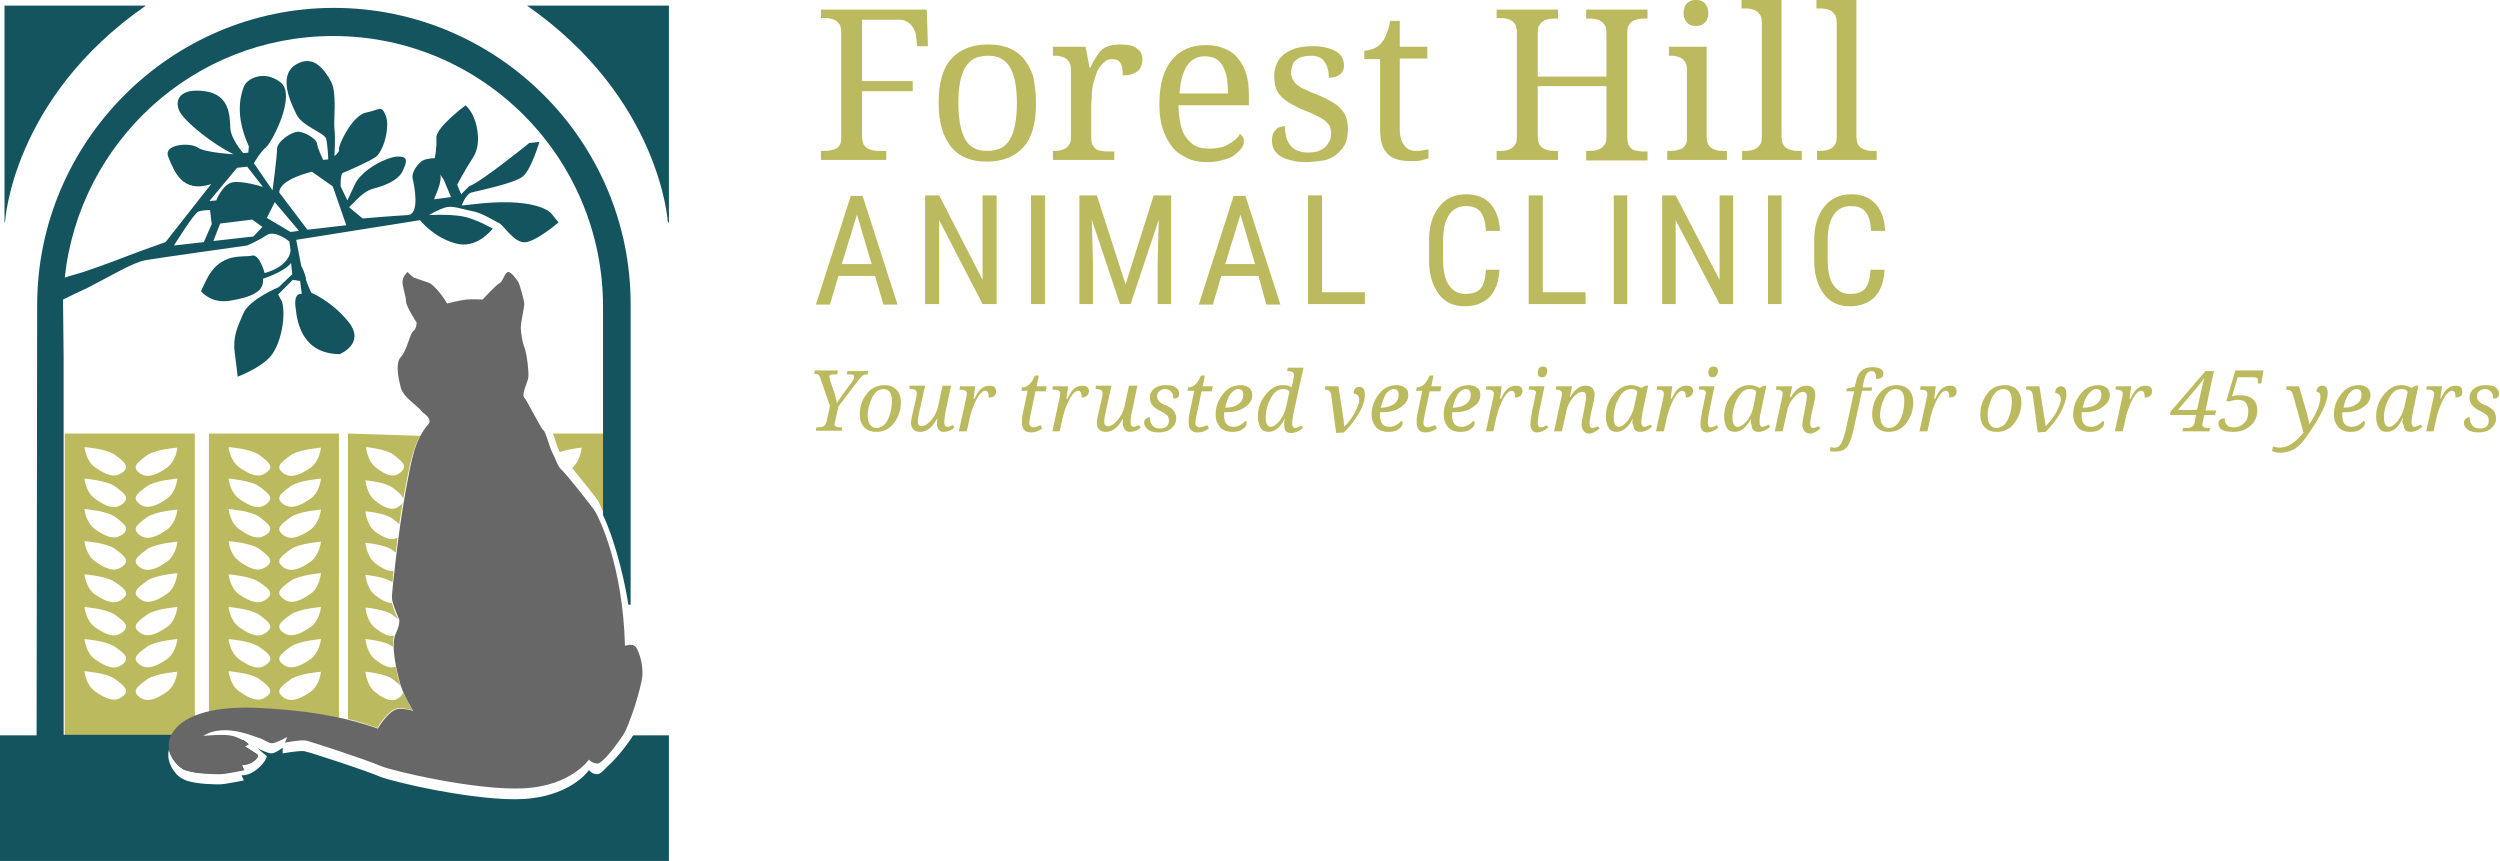 <?xml version="1.0" encoding="utf-8"?>
<!-- Generator: Adobe Illustrator 18.1.1, SVG Export Plug-In . SVG Version: 6.00 Build 0)  -->
<!DOCTYPE svg PUBLIC "-//W3C//DTD SVG 1.1//EN" "http://www.w3.org/Graphics/SVG/1.1/DTD/svg11.dtd">
<svg version="1.1" id="Layer_1" xmlns="http://www.w3.org/2000/svg" xmlns:xlink="http://www.w3.org/1999/xlink" x="0px" y="0px"
	 viewBox="509.1 7 444 152.9" enable-background="new 509.1 7 444 152.9" xml:space="preserve">
<g>
	<g>
		<path fill="#BBBA5E" d="M12.9,74.6v17.1h14.2v2.8H12.9v12.6c0,0.9,0.2,1.7,0.5,2.2c0.3,0.6,0.6,1.1,1,1.3c0.5,0.3,0.9,0.4,1.5,0.6
			c0.6,0.2,1.2,0.2,1.8,0.2h2v2.6H1.4v-2.6h0.8c0.6,0,1.3,0,1.8-0.2c0.6-0.2,1.1-0.3,1.5-0.6c0.6-0.3,0.9-0.8,1.2-1.2
			c0.3-0.6,0.5-1.2,0.5-2.1V78.2c0-0.9-0.1-1.5-0.5-2.1c-0.3-0.6-0.6-0.9-1.1-1.2c-0.4-0.3-1-0.4-1.7-0.6c-0.4-0.2-1.2-0.2-1.8-0.2
			H1.4v-2.4h29.9l0.3,10.4h-3l-0.4-2.6c0-0.6-0.3-1.3-0.4-1.9c-0.3-0.6-0.6-1.1-1.1-1.5c-0.4-0.5-1.1-0.8-1.7-1.1
			c-0.6-0.3-1.5-0.4-2.4-0.4C22.5,74.6,12.9,74.6,12.9,74.6z"/>
		<path fill="#BBBA5E" d="M61.8,97.9c0,5.6-1.2,9.8-3.6,12.4c-2.4,2.7-5.9,4.1-10.3,4.1c-2.1,0-4.1-0.3-5.7-1.1
			c-1.7-0.8-3.2-1.6-4.3-3c-1.2-1.3-2.1-3.1-2.7-5.1c-0.6-2.1-0.9-4.5-0.9-7.2c0-5.6,1.2-9.6,3.4-12.3c2.4-2.7,5.8-4,10.3-4
			c2.1,0,4.1,0.3,5.7,1c1.6,0.6,3.1,1.7,4.4,3c1.2,1.3,2.1,3,2.7,5.1C61.5,92.7,61.8,95.1,61.8,97.9z M39.9,97.9
			c0,2.2,0.2,4.1,0.5,5.8c0.3,1.7,0.8,3,1.3,4.2c0.6,1.2,1.5,1.9,2.5,2.5c1.1,0.6,2.2,0.9,3.8,0.9s2.7-0.3,3.8-0.9
			c1.1-0.6,1.8-1.3,2.6-2.5c0.6-1.1,1-2.6,1.4-4.2c0.3-1.7,0.4-3.6,0.4-5.8s-0.1-4.2-0.4-5.7c-0.3-1.7-0.8-3-1.4-4.2
			c-0.6-1-1.5-1.9-2.6-2.5c-1-0.6-2.2-0.9-3.8-0.9s-2.7,0.3-3.8,0.9c-1,0.6-1.8,1.3-2.5,2.5c-0.6,1.1-1.1,2.6-1.3,4.2
			C40.1,93.8,39.9,95.7,39.9,97.9z"/>
		<path fill="#BBBA5E" d="M83.7,113.8H66.6v-2.6h0.1c0.6,0,1.4,0,1.9-0.2c0.6-0.1,1.1-0.3,1.5-0.6c0.5-0.3,0.8-0.8,1.1-1.3
			s0.4-1.3,0.4-2.2V88.7c0-0.9-0.1-1.5-0.4-2.1c-0.3-0.5-0.6-0.9-1.1-1.2c-0.4-0.3-0.9-0.4-1.5-0.6c-0.6-0.2-1.2-0.2-1.8-0.2h-0.2
			v-2.4h9.2l1.2,5.9h0.3c0.4-0.9,0.8-1.7,1.2-2.6c0.4-0.8,0.9-1.5,1.5-2.1c0.6-0.6,1.3-1,2.1-1.3c0.9-0.3,2-0.4,3.3-0.4
			c2.1,0,3.8,0.4,4.8,1.2S92,84.6,92,86c0,0.6-0.1,1.2-0.3,1.7c-0.2,0.6-0.6,0.9-0.9,1.3c-0.4,0.4-1.1,0.6-1.6,0.9
			c-0.8,0.1-1.5,0.3-2.6,0.3c0-1.7-0.3-2.8-0.8-3.6s-1.2-1.1-2.4-1.1c-0.8,0-1.3,0.2-1.9,0.6c-0.6,0.5-1.1,0.9-1.5,1.7
			s-0.8,1.5-1.1,2.4c-0.3,0.9-0.6,1.8-0.8,2.7c-0.1,0.9-0.3,1.8-0.4,2.8c-0.1,0.9-0.1,1.8-0.1,2.5v9.3c0,0.9,0.1,1.5,0.4,2.1
			c0.3,0.4,0.6,0.9,1.1,1.2c0.4,0.3,0.9,0.4,1.5,0.6c0.6,0.2,1.2,0.2,1.8,0.2H84v2.2H83.7z"/>
		<path fill="#BBBA5E" d="M110,114.4c-2.1,0-4-0.3-5.7-1.1c-1.6-0.8-3.1-1.8-4.3-3.1c-1.2-1.4-2.1-3.2-2.7-5.1
			c-0.6-1.9-0.9-4.3-0.9-6.9c0-5.6,1.2-9.8,3.5-12.5c2.2-2.8,5.5-4.2,9.8-4.2c2,0,3.6,0.3,5.1,0.9c1.5,0.6,2.8,1.5,3.9,2.7
			s1.8,2.7,2.4,4.3c0.6,1.8,0.9,3.8,0.9,6.2v2.7H102c0,2.1,0.3,4.1,0.6,5.6c0.5,1.5,0.9,2.8,1.6,3.8c0.8,1.1,1.7,1.8,2.7,2.2
			c1,0.4,2.2,0.8,3.8,0.8c1,0,2-0.2,2.9-0.3c0.9-0.3,1.6-0.6,2.4-0.9c0.8-0.5,1.4-0.8,2-1.4c0.6-0.4,1-1,1.4-1.5
			c0.3,0.2,0.5,0.3,0.8,0.8c0.3,0.3,0.3,0.8,0.3,1.4c0,0.6-0.2,1.2-0.6,1.9s-1,1.3-2,1.9c-0.9,0.6-2,1.1-3.3,1.5
			C113.3,114.2,111.8,114.4,110,114.4z M109.2,84.8c-2.2,0-3.9,0.9-5.1,2.7c-1.2,1.8-2,4.4-2.1,7.8h13.7c0-1.5-0.2-3-0.3-4.2
			c-0.3-1.4-0.6-2.4-1-3.3c-0.5-0.9-1.2-1.7-2-2.1C111.5,85.1,110.4,84.8,109.2,84.8z"/>
		<path fill="#BBBA5E" d="M137.4,114.4c-1.5,0-2.9-0.2-4.1-0.4c-1.2-0.3-2.2-0.6-3-1.2c-0.9-0.6-1.5-1.2-1.9-1.9
			c-0.5-0.8-0.8-1.7-0.8-2.7c0-0.8,0.1-1.5,0.4-1.9c0.3-0.6,0.6-0.9,0.9-1.2c0.4-0.3,0.8-0.6,1.2-0.6c0.5-0.2,0.8-0.2,1.2-0.2
			c0,1,0.1,1.9,0.3,2.8s0.6,1.7,1.1,2.4s1.2,1.2,1.9,1.7c0.8,0.4,1.8,0.6,3,0.6c1.1,0,2-0.2,2.9-0.5c0.8-0.3,1.5-0.6,2.1-1
			c0.6-0.5,0.9-1.1,1.2-1.7s0.5-1.3,0.5-2.1s-0.2-1.3-0.3-2c-0.1-0.6-0.6-1-1.2-1.5c-0.6-0.4-1.4-0.9-2.2-1.3
			c-0.9-0.4-2.1-1-3.6-1.7c-1.5-0.8-2.9-1.3-3.9-1.9c-1.2-0.6-2.1-1.3-2.9-2.1s-1.4-1.5-1.6-2.6c-0.3-0.9-0.6-2.1-0.6-3.3
			c0-1.3,0.3-2.6,0.8-3.6c0.6-1,1.4-1.9,2.2-2.5c1-0.8,2.1-1.2,3.4-1.7c1.4-0.3,2.9-0.6,4.5-0.6c1.4,0,2.7,0.2,3.8,0.4
			c1.1,0.3,2,0.8,2.7,1.2c0.8,0.4,1.4,1,1.6,1.8c0.3,0.6,0.6,1.3,0.6,2.1c0,1.1-0.3,2-1.1,2.6s-1.8,0.9-3.1,0.9c0-2-0.4-3.5-1.2-4.7
			c-0.8-1-2.1-1.7-3.9-1.7c-1,0-1.8,0.2-2.5,0.3c-0.8,0.3-1.4,0.6-1.8,1c-0.4,0.5-0.8,0.9-1,1.5c-0.1,0.6-0.3,1.2-0.3,2
			s0.2,1.3,0.5,1.9c0.3,0.6,0.8,1.1,1.4,1.5c0.6,0.5,1.3,0.9,2.2,1.3c0.9,0.5,2.1,0.9,3.3,1.5c1.5,0.6,2.9,1.4,4.1,2
			c1,0.6,2.1,1.3,2.7,2.1c0.8,0.8,1.2,1.7,1.6,2.6c0.3,0.9,0.5,2.1,0.5,3.3c0,1.5-0.3,2.8-0.9,4.1c-0.6,1.2-1.4,2.1-2.4,2.8
			c-1,0.8-2.2,1.3-3.8,1.8C140.7,114.2,139.2,114.4,137.4,114.4z"/>
		<path fill="#BBBA5E" d="M168.3,111.3c0.8,0,1.4,0,2-0.2c0.6-0.2,1.2-0.2,1.8-0.3v2.6c-0.3,0.2-0.6,0.3-1,0.3
			c-0.5,0.2-0.9,0.2-1.4,0.3c-0.5,0.2-0.9,0.2-1.5,0.2s-1.1,0.2-1.5,0.2c-1.5,0-2.9-0.2-3.9-0.4c-1.1-0.3-2-0.9-2.7-1.5
			c-0.8-0.8-1.2-1.7-1.5-2.8c-0.3-1.2-0.4-2.6-0.4-4.3V85.5h-4.5v-2.4c0.8,0,1.5-0.2,2.4-0.4c0.9-0.3,1.6-0.8,2.2-1.5
			s1.2-1.7,1.6-2.6c0.5-1,0.8-2.2,1.1-3.8h2.7v7.2h7.8v3.4h-7.8v19.9c0,1.9,0.5,3.4,1.2,4.5C165.9,110.8,167,111.3,168.3,111.3z"/>
		<path fill="#BBBA5E" d="M216.3,113.8v-2.6h0.8c0.6,0,1.3,0,2-0.2c0.6-0.1,1-0.3,1.5-0.6c0.4-0.3,0.8-0.8,1-1.3
			c0.3-0.6,0.5-1.3,0.5-2.2V93.1h-19.2v13.8c0,0.9,0.2,1.7,0.5,2.2c0.3,0.6,0.6,1.1,1,1.3c0.5,0.3,0.9,0.5,1.5,0.6
			c0.6,0.2,1.2,0.2,1.8,0.2h0.8v2.6h-17.2v-2.6h0.8c0.6,0,1.3,0,1.9-0.2c0.6-0.1,1.1-0.3,1.5-0.6c0.5-0.3,0.8-0.8,1.1-1.3
			c0.3-0.6,0.3-1.3,0.3-2.2V78.2c0-0.9-0.2-1.5-0.4-2.1c-0.3-0.6-0.6-0.9-1.1-1.2c-0.4-0.3-0.9-0.4-1.5-0.6s-1.2-0.2-1.8-0.2h-0.8
			v-2.4h17.2v2.6h-0.8c-0.6,0-1.3,0-1.8,0.2c-0.6,0.2-1,0.3-1.5,0.6c-0.4,0.3-0.8,0.8-1,1.3c-0.3,0.6-0.5,1.3-0.5,2.2v12H222v-12
			c0-0.9-0.2-1.7-0.5-2.2c-0.3-0.6-0.6-1-1-1.3c-0.5-0.3-0.9-0.4-1.5-0.6s-1.2-0.2-2-0.2h-0.8v-2.6h17.2v2.6h-0.8
			c-0.6,0-1.3,0-1.9,0.2c-0.6,0.2-1.1,0.3-1.5,0.6c-0.5,0.3-0.8,0.8-1.1,1.3c-0.3,0.6-0.4,1.3-0.4,2.2v29.1c0,0.9,0.2,1.5,0.4,2.1
			c0.3,0.5,0.6,0.9,1.1,1.2c0.4,0.3,0.9,0.4,1.5,0.6s1.2,0.2,1.8,0.2h0.8v2.5h-17.1V113.8z"/>
		<path fill="#BBBA5E" d="M239.6,111.3c0.6,0,1.2,0,1.8-0.2s1-0.3,1.5-0.6c0.4-0.3,0.8-0.6,1-1.2c0.3-0.6,0.5-1.2,0.5-2.1V88.7
			c0-0.9-0.2-1.5-0.5-2.1c-0.3-0.5-0.6-0.9-1-1.2c-0.5-0.3-0.9-0.4-1.5-0.6s-1.2-0.2-1.8-0.2h-0.2v-2.4h10.5v24.9
			c0,0.9,0.2,1.6,0.5,2.2c0.3,0.6,0.6,1,1,1.3c0.5,0.3,0.9,0.4,1.5,0.6s1.2,0.2,2,0.2h0.8v2.5h-16.8v-2.5h0.8V111.3z M243.6,72.6
			c0-0.8,0.2-1.2,0.3-1.8c0.2-0.5,0.5-0.9,0.8-1.1c0.3-0.3,0.6-0.4,1.1-0.6c0.3-0.2,0.8-0.2,1.4-0.2c0.5,0,0.9,0,1.3,0.2
			c0.5,0.2,0.8,0.3,1.1,0.6c0.3,0.3,0.6,0.6,0.8,1.1c0.2,0.4,0.3,1,0.3,1.8s-0.2,1.2-0.3,1.8c-0.2,0.4-0.5,0.9-0.8,1.2
			c-0.3,0.3-0.6,0.5-1.1,0.6c-0.4,0.2-0.9,0.2-1.3,0.2c-0.4,0-0.9,0-1.3-0.2c-0.4-0.1-0.8-0.3-1-0.6c-0.3-0.3-0.6-0.6-0.8-1.2
			S243.6,73.2,243.6,72.6z"/>
		<path fill="#BBBA5E" d="M260.7,111.3c0.6,0,1.4,0,2-0.2c0.6-0.2,1-0.3,1.5-0.6c0.5-0.3,0.8-0.8,1-1.3s0.5-1.3,0.5-2.2V75.4
			c0-0.9-0.2-1.5-0.5-2.1s-0.6-0.9-1-1.2c-0.5-0.3-0.9-0.5-1.5-0.6c-0.6-0.2-1.2-0.2-1.8-0.2h-0.8V69h11.1v38.1
			c0,0.9,0.2,1.7,0.5,2.2s0.6,1.1,1,1.3c0.5,0.3,0.9,0.4,1.5,0.6c0.6,0.2,1.2,0.2,2,0.2h0.8v2.6h-16.8v-2.6h0.6V111.3z"/>
		<path fill="#BBBA5E" d="M281.7,111.3c0.6,0,1.4,0,2-0.2c0.6-0.2,1-0.3,1.5-0.6c0.5-0.3,0.8-0.8,1-1.3s0.5-1.3,0.5-2.2V75.4
			c0-0.9-0.2-1.5-0.5-2.1s-0.6-0.9-1-1.2c-0.5-0.3-0.9-0.5-1.5-0.6c-0.6-0.2-1.2-0.2-1.8-0.2h-0.8V69h11.1v38.1
			c0,0.9,0.2,1.7,0.3,2.2c0.3,0.6,0.6,1.1,1.1,1.3c0.4,0.3,0.9,0.4,1.5,0.6c0.6,0.2,1.2,0.2,1.9,0.2h0.8v2.6H281v-2.6h0.8V111.3z"/>
	</g>
	<g>
		<path fill="#BBBA5E" d="M16.7,147.6H6.3l-2.4,7.9H0L9.9,125h3.3l9.9,30.6h-3.9L16.7,147.6z M7.4,144.3h8.4l-4.2-13.8L7.4,144.3z"
			/>
		<path fill="#BBBA5E" d="M50.7,155.7h-3.9l-12.3-23.6v23.6h-3.9v-30.6h3.9l12.3,23.7v-23.7h3.8v30.6H50.7z"/>
		<path fill="#BBBA5E" d="M64.2,155.7h-3.9v-30.6h3.9V155.7z"/>
		<path fill="#BBBA5E" d="M78.9,125.1l8,24.9l7.9-24.9h4.9v30.6H96v-11.9l0.3-11.9l-7.9,23.9h-3l-7.9-23.7l0.3,11.8v11.9h-3.9v-30.8
			H78.9z"/>
		<path fill="#BBBA5E" d="M124.2,147.6h-10.3l-2.4,7.9h-3.9l9.9-30.6h3.3l9.8,30.7h-3.9L124.2,147.6z M114.8,144.3h8.4l-4.2-13.8
			L114.8,144.3z"/>
		<path fill="#BBBA5E" d="M142.1,152.4h12v3.3h-15.9v-30.6h3.9V152.4z"/>
		<path fill="#BBBA5E" d="M191.9,145.9c-0.1,3.3-1,5.9-2.7,7.5c-1.6,1.8-4.1,2.6-7.1,2.6s-5.5-1.2-7.3-3.4c-1.8-2.4-2.7-5.6-2.7-9.4
			v-5.6c0-3.9,0.9-7.1,2.9-9.4c1.8-2.2,4.4-3.5,7.6-3.5c3,0,5.2,0.9,6.9,2.7c1.7,1.8,2.6,4.4,2.7,7.6h-3.9c-0.1-2.6-0.8-4.2-1.5-5.4
			c-0.9-1.1-2.2-1.7-4.1-1.7c-2.1,0-3.8,0.8-4.8,2.4c-1.1,1.6-1.6,4.1-1.6,7.2v5.6c0,3.1,0.4,5.4,1.5,7.1c1,1.6,2.5,2.4,4.5,2.4
			c1.9,0,3.4-0.4,4.3-1.5c0.9-1.1,1.4-2.7,1.7-5.4h3.6V145.9z"/>
		<path fill="#BBBA5E" d="M204,152.4h12v3.3h-15.9v-30.6h3.9V152.4z"/>
		<path fill="#BBBA5E" d="M227.9,155.7h-3.9v-30.6h3.9V155.7z"/>
		<path fill="#BBBA5E" d="M257.4,155.7h-3.9l-12.3-23.6v23.6h-3.9v-30.6h3.9l12.3,23.7v-23.7h3.7v30.6H257.4z"/>
		<path fill="#BBBA5E" d="M271.1,155.7h-3.9v-30.6h3.9V155.7z"/>
		<path fill="#BBBA5E" d="M300,145.9c-0.1,3.3-1,5.9-2.7,7.5c-1.7,1.8-4.1,2.6-7.1,2.6s-5.5-1.2-7.3-3.4c-1.8-2.4-2.7-5.6-2.7-9.4
			v-5.6c0-3.9,0.9-7.1,2.9-9.4c1.8-2.2,4.3-3.5,7.6-3.5c3,0,5.2,0.9,6.9,2.7c1.6,1.8,2.5,4.4,2.7,7.6h-3.9c-0.2-2.6-0.8-4.2-1.7-5.4
			c-0.9-1.1-2.2-1.7-4-1.7c-2.1,0-3.8,0.8-4.8,2.4s-1.7,4.1-1.7,7.2v5.6c0,3.1,0.6,5.4,1.5,7.1c1.1,1.6,2.6,2.4,4.5,2.4
			c2,0,3.5-0.4,4.4-1.5s1.5-2.7,1.6-5.4h3.8V145.9z"/>
	</g>
</g>
<g>
	<path fill="#BCBA5E" d="M662.2,10.6v10.8h9v1.8h-9v7.9c0,0.6,0.1,1.1,0.2,1.4c0.2,0.4,0.4,0.6,0.7,0.8c0.3,0.2,0.6,0.3,1,0.4
		c0.4,0.1,0.8,0.1,1.2,0.1h1.2v1.6h-11.6v-1.6h0.5c0.4,0,0.8,0,1.2-0.1c0.4-0.1,0.7-0.2,1-0.3c0.3-0.2,0.5-0.4,0.7-0.8
		c0.2-0.3,0.2-0.8,0.2-1.3V12.8c0-0.5-0.1-1-0.2-1.3c-0.2-0.3-0.4-0.6-0.7-0.8c-0.3-0.2-0.6-0.3-1-0.4c-0.4-0.1-0.8-0.1-1.2-0.1
		h-0.5V8.7h18.8l0.2,6.5H672l-0.2-1.6c0-0.4-0.1-0.8-0.3-1.2c-0.1-0.4-0.4-0.7-0.6-1c-0.3-0.3-0.6-0.5-1-0.7
		c-0.4-0.2-0.9-0.2-1.5-0.2H662.2L662.2,10.6z"/>
	<path fill="#BCBA5E" d="M679.3,25.3c0,1.4,0.1,2.6,0.3,3.7c0.2,1.1,0.5,1.9,0.9,2.7c0.4,0.7,0.9,1.3,1.6,1.6
		c0.7,0.4,1.4,0.5,2.4,0.5c0.9,0,1.7-0.2,2.4-0.5c0.7-0.4,1.2-0.9,1.6-1.6c0.4-0.7,0.7-1.6,0.9-2.7c0.2-1.1,0.3-2.3,0.3-3.7
		c0-1.4-0.1-2.6-0.3-3.7c-0.2-1-0.5-1.9-0.9-2.6c-0.4-0.7-0.9-1.2-1.6-1.6c-0.7-0.4-1.4-0.5-2.4-0.5c-0.9,0-1.7,0.2-2.4,0.5
		c-0.6,0.4-1.2,0.9-1.6,1.6c-0.4,0.7-0.7,1.6-0.9,2.6C679.4,22.7,679.3,24,679.3,25.3L679.3,25.3z M693.1,25.3
		c0,3.5-0.7,6.1-2.2,7.8c-1.5,1.7-3.7,2.6-6.5,2.6c-1.4,0-2.6-0.2-3.6-0.6c-1.1-0.4-2-1.1-2.7-1.9c-0.7-0.9-1.3-1.9-1.7-3.3
		c-0.4-1.3-0.6-2.8-0.6-4.6c0-3.5,0.7-6.1,2.2-7.8c1.5-1.7,3.7-2.6,6.6-2.6c1.3,0,2.6,0.2,3.6,0.6c1.1,0.4,2,1.1,2.7,1.9
		c0.7,0.9,1.3,1.9,1.7,3.2C692.9,22.1,693.1,23.6,693.1,25.3L693.1,25.3z"/>
	<path fill="#BCBA5E" d="M706.9,35.4h-10.8v-1.6h0.1c0.4,0,0.8,0,1.2-0.1c0.4-0.1,0.7-0.2,1-0.4c0.3-0.2,0.5-0.5,0.7-0.8
		c0.2-0.4,0.2-0.8,0.2-1.4V19.5c0-0.6-0.1-1-0.2-1.3c-0.2-0.3-0.4-0.6-0.7-0.8c-0.3-0.2-0.6-0.3-1-0.4c-0.4-0.1-0.8-0.1-1.2-0.1
		h-0.1v-1.6h5.8l0.7,3.7h0.2c0.2-0.6,0.5-1.1,0.8-1.6c0.3-0.5,0.6-0.9,0.9-1.3c0.4-0.4,0.8-0.7,1.4-0.9c0.6-0.2,1.2-0.3,2.1-0.3
		c1.4,0,2.4,0.2,3,0.7c0.7,0.5,1,1.1,1,2c0,0.4-0.1,0.8-0.2,1.1c-0.1,0.3-0.3,0.6-0.6,0.9c-0.3,0.2-0.6,0.4-1.1,0.6
		c-0.4,0.1-1,0.2-1.6,0.2c0-1-0.1-1.8-0.4-2.2c-0.3-0.5-0.8-0.7-1.5-0.7c-0.5,0-0.9,0.1-1.2,0.4c-0.4,0.3-0.7,0.6-1,1
		c-0.3,0.4-0.5,0.9-0.7,1.5c-0.2,0.6-0.3,1.1-0.5,1.7c-0.1,0.6-0.2,1.2-0.2,1.8c0,0.6-0.1,1.1-0.1,1.6v5.9c0,0.5,0.1,1,0.2,1.3
		c0.2,0.3,0.4,0.6,0.7,0.8c0.3,0.2,0.6,0.3,1,0.3c0.4,0.1,0.8,0.1,1.2,0.1h1V35.4L706.9,35.4z"/>
	<path fill="#BCBA5E" d="M723.1,17c-1.4,0-2.5,0.6-3.2,1.7c-0.7,1.1-1.2,2.8-1.3,4.9h8.6c0-1-0.1-1.9-0.2-2.7
		c-0.1-0.8-0.4-1.5-0.7-2.1c-0.3-0.6-0.7-1-1.3-1.4C724.5,17.2,723.9,17,723.1,17L723.1,17z M723.6,35.8c-1.4,0-2.6-0.2-3.6-0.7
		c-1.1-0.5-2-1.1-2.7-2c-0.7-0.9-1.3-2-1.7-3.2c-0.4-1.3-0.6-2.7-0.6-4.3c0-3.5,0.7-6.1,2.2-7.9c1.4-1.8,3.5-2.7,6.1-2.7
		c1.2,0,2.3,0.2,3.2,0.6c1,0.4,1.8,0.9,2.4,1.7c0.7,0.8,1.2,1.7,1.5,2.8c0.4,1.1,0.5,2.4,0.5,3.9v1.7h-12.5c0,1.4,0.2,2.5,0.4,3.5
		c0.2,1,0.6,1.8,1.1,2.4c0.5,0.6,1,1.1,1.7,1.4c0.7,0.3,1.5,0.4,2.4,0.4c0.6,0,1.2-0.1,1.8-0.2c0.5-0.1,1.1-0.3,1.5-0.6
		c0.4-0.2,0.8-0.5,1.2-0.8c0.3-0.3,0.6-0.6,0.8-1c0.2,0.1,0.3,0.2,0.5,0.5c0.2,0.2,0.2,0.5,0.2,0.8c0,0.4-0.1,0.8-0.4,1.2
		c-0.3,0.4-0.7,0.8-1.2,1.2c-0.5,0.4-1.2,0.7-2.1,0.9C725.7,35.6,724.7,35.8,723.6,35.8L723.6,35.8z"/>
	<path fill="#BCBA5E" d="M741,35.8c-0.9,0-1.8-0.1-2.5-0.3c-0.8-0.2-1.4-0.4-1.9-0.7c-0.5-0.3-0.9-0.7-1.2-1.2
		c-0.3-0.5-0.4-1.1-0.4-1.7c0-0.5,0.1-0.9,0.2-1.2c0.2-0.3,0.4-0.6,0.6-0.8c0.2-0.2,0.5-0.3,0.8-0.4c0.3-0.1,0.5-0.1,0.7-0.1
		c0,0.7,0.1,1.3,0.2,1.8c0.1,0.6,0.4,1.1,0.7,1.5c0.3,0.4,0.7,0.8,1.2,1c0.5,0.2,1.2,0.4,1.9,0.4c0.7,0,1.3-0.1,1.8-0.2
		c0.5-0.2,0.9-0.4,1.3-0.7c0.3-0.3,0.6-0.7,0.8-1.1c0.2-0.4,0.3-0.9,0.3-1.4c0-0.5-0.1-0.9-0.2-1.2c-0.1-0.3-0.4-0.6-0.7-0.9
		c-0.3-0.3-0.8-0.6-1.4-0.9c-0.6-0.3-1.3-0.7-2.2-1c-1-0.4-1.8-0.8-2.5-1.2c-0.7-0.4-1.3-0.8-1.8-1.3c-0.5-0.5-0.8-1-1-1.6
		c-0.2-0.6-0.3-1.3-0.3-2.1c0-0.9,0.2-1.6,0.5-2.3c0.3-0.7,0.8-1.2,1.4-1.7c0.6-0.4,1.4-0.8,2.2-1c0.9-0.2,1.8-0.3,2.9-0.3
		c0.9,0,1.7,0.1,2.4,0.3c0.7,0.2,1.3,0.4,1.7,0.7c0.5,0.3,0.8,0.7,1,1.1c0.2,0.4,0.3,0.9,0.3,1.3c0,0.7-0.2,1.2-0.7,1.6
		c-0.5,0.4-1.1,0.6-2,0.6c0-1.3-0.3-2.2-0.8-2.9c-0.5-0.7-1.3-1-2.4-1c-0.6,0-1.2,0.1-1.6,0.2c-0.4,0.1-0.8,0.4-1.1,0.6
		c-0.3,0.3-0.5,0.6-0.6,1c-0.1,0.4-0.2,0.8-0.2,1.2c0,0.5,0.1,0.9,0.3,1.2c0.2,0.3,0.4,0.7,0.8,1c0.4,0.3,0.9,0.6,1.4,0.8
		c0.6,0.3,1.3,0.6,2.1,0.9c1,0.4,1.8,0.8,2.5,1.2c0.7,0.4,1.3,0.8,1.7,1.3c0.5,0.5,0.8,1,1,1.6c0.2,0.6,0.3,1.3,0.3,2.1
		c0,1-0.2,1.8-0.5,2.6c-0.4,0.7-0.9,1.3-1.5,1.8c-0.6,0.5-1.4,0.9-2.3,1.1C743.1,35.6,742.1,35.8,741,35.8L741,35.8z"/>
	<path fill="#BCBA5E" d="M760.5,33.8c0.4,0,0.9,0,1.2-0.1c0.4-0.1,0.8-0.1,1.1-0.2v1.6c-0.2,0.1-0.4,0.1-0.6,0.2
		c-0.3,0.1-0.5,0.1-0.8,0.2c-0.3,0.1-0.6,0.1-0.9,0.1c-0.3,0-0.6,0-0.9,0c-1,0-1.8-0.1-2.4-0.3c-0.7-0.2-1.2-0.5-1.7-1
		c-0.4-0.5-0.8-1-1-1.8c-0.2-0.7-0.3-1.7-0.3-2.7V17.5h-2.8V16c0.4,0,0.9-0.1,1.5-0.3c0.5-0.2,1-0.5,1.4-0.9c0.4-0.5,0.8-1,1-1.7
		c0.3-0.6,0.5-1.4,0.7-2.4h1.7v4.6h4.9v2.1h-4.9v12.6c0,1.3,0.3,2.2,0.8,2.8C759,33.5,759.7,33.8,760.5,33.8L760.5,33.8z"/>
	<path fill="#BCBA5E" d="M790.8,35.4v-1.6h0.5c0.4,0,0.8,0,1.2-0.1c0.4-0.1,0.7-0.2,1-0.4c0.3-0.2,0.5-0.5,0.7-0.8
		c0.2-0.4,0.2-0.8,0.2-1.4v-8.8h-12.2v8.8c0,0.6,0.1,1.1,0.2,1.4c0.2,0.4,0.4,0.6,0.7,0.8c0.3,0.2,0.6,0.3,1,0.4
		c0.4,0.1,0.8,0.1,1.2,0.1h0.5v1.6h-10.9v-1.6h0.5c0.4,0,0.8,0,1.2-0.1c0.4-0.1,0.7-0.2,1-0.4c0.3-0.2,0.5-0.5,0.7-0.8
		c0.2-0.4,0.2-0.8,0.2-1.4V12.8c0-0.5-0.1-1-0.2-1.3c-0.2-0.3-0.4-0.6-0.7-0.8c-0.3-0.2-0.6-0.3-1-0.4c-0.4-0.1-0.8-0.1-1.2-0.1
		h-0.5V8.7h10.9v1.6h-0.5c-0.4,0-0.8,0-1.2,0.1c-0.4,0.1-0.7,0.2-1,0.4c-0.3,0.2-0.5,0.5-0.7,0.8c-0.2,0.4-0.2,0.8-0.2,1.4v7.6h12.2
		V13c0-0.6-0.1-1.1-0.2-1.4c-0.2-0.3-0.4-0.6-0.7-0.8c-0.3-0.2-0.6-0.3-1-0.4c-0.4-0.1-0.8-0.1-1.2-0.1h-0.5V8.7h10.9v1.6h-0.5
		c-0.4,0-0.8,0-1.2,0.1c-0.4,0.1-0.7,0.2-1,0.4c-0.3,0.2-0.5,0.5-0.7,0.8c-0.2,0.4-0.2,0.8-0.2,1.4v18.4c0,0.5,0.1,1,0.2,1.3
		c0.2,0.3,0.4,0.6,0.7,0.8c0.3,0.2,0.6,0.3,1,0.3c0.4,0.1,0.8,0.1,1.2,0.1h0.5v1.6H790.8L790.8,35.4z"/>
	<path fill="#BCBA5E" d="M808.1,9.3c0-0.4,0.1-0.8,0.2-1.1c0.1-0.3,0.3-0.5,0.5-0.7c0.2-0.2,0.4-0.3,0.7-0.4C809.7,7,810,7,810.3,7
		c0.3,0,0.6,0,0.8,0.1c0.3,0.1,0.5,0.2,0.7,0.4c0.2,0.2,0.3,0.4,0.5,0.7c0.1,0.3,0.2,0.7,0.2,1.1c0,0.4-0.1,0.8-0.2,1.1
		c-0.1,0.3-0.3,0.5-0.5,0.7c-0.2,0.2-0.4,0.3-0.7,0.4c-0.3,0.1-0.5,0.1-0.8,0.1c-0.3,0-0.6,0-0.8-0.1c-0.3-0.1-0.5-0.2-0.7-0.4
		c-0.2-0.2-0.3-0.4-0.5-0.7C808.2,10.1,808.1,9.7,808.1,9.3L808.1,9.3z M805.6,33.8c0.4,0,0.8,0,1.2-0.1c0.4-0.1,0.7-0.2,1-0.3
		c0.3-0.2,0.5-0.4,0.7-0.8c0.2-0.3,0.2-0.8,0.2-1.3V19.5c0-0.6-0.1-1-0.2-1.3c-0.2-0.3-0.4-0.6-0.7-0.8c-0.3-0.2-0.6-0.3-1-0.4
		c-0.4-0.1-0.8-0.1-1.2-0.1h-0.1v-1.6h6.7v15.8c0,0.6,0.1,1.1,0.2,1.4c0.2,0.4,0.4,0.6,0.7,0.8c0.3,0.2,0.6,0.3,1,0.4
		c0.4,0.1,0.8,0.1,1.2,0.1h0.5v1.6h-10.6v-1.6H805.6L805.6,33.8z"/>
	<path fill="#BCBA5E" d="M818.9,33.8c0.4,0,0.8,0,1.2-0.1c0.4-0.1,0.7-0.2,1-0.4c0.3-0.2,0.5-0.5,0.7-0.8c0.2-0.4,0.2-0.8,0.2-1.4
		v-20c0-0.6-0.1-1-0.2-1.3c-0.2-0.3-0.4-0.6-0.7-0.8c-0.3-0.2-0.6-0.3-1-0.4c-0.4-0.1-0.8-0.1-1.2-0.1h-0.5V7h7.1v24.1
		c0,0.6,0.1,1.1,0.2,1.4c0.2,0.4,0.4,0.6,0.7,0.8c0.3,0.2,0.6,0.3,1,0.4c0.4,0.1,0.8,0.1,1.2,0.1h0.5v1.6h-10.6v-1.6H818.9
		L818.9,33.8z"/>
	<path fill="#BCBA5E" d="M832.2,33.8c0.4,0,0.8,0,1.2-0.1c0.4-0.1,0.7-0.2,1-0.4c0.3-0.2,0.5-0.5,0.7-0.8c0.2-0.4,0.2-0.8,0.2-1.4
		v-20c0-0.6-0.1-1-0.2-1.3c-0.2-0.3-0.4-0.6-0.7-0.8c-0.3-0.2-0.6-0.3-1-0.4c-0.4-0.1-0.8-0.1-1.2-0.1h-0.5V7h7.1v24.1
		c0,0.6,0.1,1.1,0.2,1.4c0.2,0.4,0.4,0.6,0.7,0.8c0.3,0.2,0.6,0.3,1,0.4c0.4,0.1,0.8,0.1,1.2,0.1h0.5v1.6h-10.6v-1.6H832.2
		L832.2,33.8z"/>
	<path fill="#BCBA5E" d="M658.6,53.9h5.3l-2.6-8.8L658.6,53.9L658.6,53.9z M664.5,56H658l-1.5,5.1H654l6.2-19.3h2.1l6.2,19.3h-2.5
		L664.5,56L664.5,56z"/>
	<polygon fill="#BCBA5E" points="686.1,61 683.6,61 675.9,46.1 675.9,61 673.4,61 673.4,41.7 675.9,41.7 683.6,56.7 683.6,41.7 
		686.1,41.7 686.1,61 	"/>
	<polygon fill="#BCBA5E" points="694.7,61 692.2,61 692.2,41.7 694.7,41.7 694.7,61 	"/>
	<polygon fill="#BCBA5E" points="703.9,41.7 709,57.5 714,41.7 717.1,41.7 717.1,61 714.7,61 714.7,53.5 714.9,46 709.9,61 708,61 
		703,46 703.2,53.5 703.2,61 700.8,61 700.8,41.7 703.9,41.7 	"/>
	<path fill="#BCBA5E" d="M726.7,53.9h5.3l-2.6-8.8L726.7,53.9L726.7,53.9z M732.6,56H726l-1.5,5.1H722l6.2-19.3h2.1l6.2,19.3h-2.5
		L732.6,56L732.6,56z"/>
	<polygon fill="#BCBA5E" points="743.9,58.9 751.5,58.9 751.5,61 741.4,61 741.4,41.7 743.9,41.7 743.9,58.9 	"/>
	<path fill="#BCBA5E" d="M775.4,54.9c-0.1,2.1-0.7,3.7-1.7,4.8c-1.1,1.1-2.6,1.7-4.5,1.7c-1.9,0-3.5-0.7-4.6-2.2
		c-1.1-1.5-1.7-3.5-1.7-6v-3.5c0-2.5,0.6-4.5,1.8-6c1.2-1.5,2.8-2.2,4.8-2.2c1.9,0,3.3,0.6,4.3,1.7c1,1.1,1.6,2.7,1.7,4.8H773
		c-0.1-1.6-0.4-2.7-1-3.4c-0.6-0.7-1.4-1-2.5-1c-1.3,0-2.3,0.5-3,1.5c-0.7,1-1.1,2.5-1.1,4.5v3.5c0,2,0.3,3.5,1,4.5
		c0.7,1,1.6,1.6,2.9,1.6c1.3,0,2.2-0.3,2.7-0.9c0.6-0.6,0.9-1.8,1-3.4H775.4L775.4,54.9z"/>
	<polygon fill="#BCBA5E" points="783.1,58.9 790.7,58.9 790.7,61 780.6,61 780.6,41.7 783.1,41.7 783.1,58.9 	"/>
	<polygon fill="#BCBA5E" points="798.1,61 795.7,61 795.7,41.7 798.1,41.7 798.1,61 	"/>
	<polygon fill="#BCBA5E" points="816.9,61 814.5,61 806.7,46.1 806.7,61 804.3,61 804.3,41.7 806.7,41.7 814.5,56.7 814.5,41.7 
		816.9,41.7 816.9,61 	"/>
	<polygon fill="#BCBA5E" points="825.5,61 823.1,61 823.1,41.7 825.5,41.7 825.5,61 	"/>
	<path fill="#BCBA5E" d="M843.8,54.9c-0.1,2.1-0.7,3.7-1.7,4.8c-1.1,1.1-2.6,1.7-4.5,1.7c-1.9,0-3.5-0.7-4.6-2.2
		c-1.1-1.5-1.7-3.5-1.7-6v-3.5c0-2.5,0.6-4.5,1.8-6c1.2-1.5,2.8-2.2,4.8-2.2c1.9,0,3.3,0.6,4.3,1.7c1,1.1,1.6,2.7,1.7,4.8h-2.5
		c-0.1-1.6-0.4-2.7-1-3.4c-0.6-0.7-1.4-1-2.6-1c-1.3,0-2.3,0.5-3,1.5c-0.7,1-1.1,2.5-1.1,4.5v3.5c0,2,0.3,3.5,1,4.5
		c0.7,1,1.6,1.6,2.9,1.6c1.3,0,2.2-0.3,2.7-0.9c0.6-0.6,0.9-1.8,1-3.4H843.8L843.8,54.9z"/>
	<path fill="#BCBA5E" d="M657.9,72.9l-0.1,0.6H657c-0.4,0-0.6,0.1-0.6,0.4c0,0.2,0.1,0.5,0.2,0.9l0.7,2c0.2,0.7,0.4,1.3,0.4,1.8
		c0.1-0.2,0.5-0.7,1.1-1.6l1.4-1.9c0.4-0.5,0.6-0.9,0.6-1.2c0-0.3-0.2-0.4-0.7-0.4h-0.6l0.1-0.6h3.7l-0.1,0.6h-0.3
		c-0.2,0-0.4,0.1-0.6,0.2c-0.2,0.2-0.5,0.5-0.8,0.9l-3.5,4.6l-0.6,2.7c0,0.2-0.1,0.3-0.1,0.4c0,0.4,0.4,0.6,1.1,0.6h0.3l-0.1,0.6
		H654l0.1-0.6h0.3c0.5,0,0.9-0.1,1.1-0.3c0.2-0.2,0.3-0.4,0.4-0.7l0.6-2.8l-1.7-4.9c-0.1-0.3-0.2-0.5-0.3-0.6
		c-0.1-0.1-0.3-0.2-0.6-0.2h-0.2l0.1-0.6H657.9L657.9,72.9z"/>
	<path fill="#BCBA5E" d="M664.8,83c0.8,0,1.5-0.5,2-1.5c0.5-1,0.7-2.1,0.7-3.3c0-1.4-0.5-2.1-1.5-2.1c-0.8,0-1.5,0.5-2,1.5
		c-0.5,1-0.8,2.1-0.8,3.3C663.3,82.3,663.8,83,664.8,83L664.8,83z M666.2,75.4c0.9,0,1.6,0.3,2.1,0.8c0.5,0.5,0.8,1.3,0.8,2.3
		c0,1.3-0.4,2.5-1.2,3.6c-0.8,1.1-1.9,1.6-3.2,1.6c-0.9,0-1.6-0.3-2.1-0.8c-0.5-0.5-0.8-1.3-0.8-2.3c0-1.4,0.4-2.6,1.2-3.6
		C663.8,75.9,664.9,75.4,666.2,75.4L666.2,75.4z"/>
	<path fill="#BCBA5E" d="M670.6,75.5h2.8l-1,4.5c-0.2,0.9-0.3,1.5-0.3,1.8c0,0.6,0.2,0.9,0.7,0.9c0.5,0,1.1-0.4,1.7-1.1
		c0.6-0.7,1-1.5,1.2-2.4l0.8-3.7h1.5l-1,4.8c-0.1,0.7-0.2,1.3-0.2,1.7c0,0.5,0.2,0.8,0.5,0.8c0.3,0,0.6-0.1,1-0.3l0.3,0.4
		c-0.6,0.6-1.3,0.8-1.9,0.8c-0.4,0-0.7-0.1-0.9-0.4c-0.2-0.3-0.3-0.6-0.3-1c0-0.3,0-0.6,0.1-0.9h-0.1c-0.5,0.9-1,1.5-1.5,1.8
		c-0.4,0.3-0.9,0.5-1.5,0.5c-1.1,0-1.6-0.6-1.6-1.7c0-0.3,0.1-0.9,0.3-1.7l0.6-2.6c0.1-0.4,0.1-0.7,0.1-0.9c0-0.5-0.3-0.7-1.1-0.7
		h-0.1L670.6,75.5L670.6,75.5z"/>
	<path fill="#BCBA5E" d="M684.7,77.6c0-0.8-0.2-1.2-0.6-1.2c-0.5,0-1,0.5-1.5,1.4c-0.5,0.9-0.9,2-1.2,3.1l-0.6,2.7h-1.4l1.3-6
		c0.1-0.3,0.1-0.5,0.1-0.7c0-0.5-0.4-0.7-1.2-0.7h-0.1l0.1-0.6h2.7l-0.3,2.2h0.2c0.4-0.9,0.8-1.5,1.2-1.8c0.4-0.3,0.8-0.5,1.4-0.5
		c0.8,0,1.2,0.3,1.2,1C686,77.2,685.6,77.6,684.7,77.6L684.7,77.6z"/>
	<path fill="#BCBA5E" d="M693.9,82.5l0.3,0.6c-0.7,0.5-1.3,0.7-2,0.7c-1.1,0-1.6-0.6-1.6-1.8c0-0.4,0-0.8,0.1-1.3l0.9-4.3h-1.1
		l0.1-0.6c1,0,1.7-0.7,2.3-2.1h0.7l-0.4,1.9h1.8l-0.2,0.9H693l-0.9,4.3c-0.1,0.6-0.2,1-0.2,1.3c0,0.5,0.3,0.8,0.8,0.8
		C693.1,82.8,693.5,82.7,693.9,82.5L693.9,82.5z"/>
	<path fill="#BCBA5E" d="M701.2,77.6c0-0.8-0.2-1.2-0.6-1.2c-0.5,0-1,0.5-1.5,1.4c-0.5,0.9-0.9,2-1.2,3.1l-0.6,2.7H696l1.3-6
		c0.1-0.3,0.1-0.5,0.1-0.7c0-0.5-0.4-0.7-1.2-0.7H696l0.1-0.6h2.7l-0.3,2.2h0.2c0.4-0.9,0.8-1.5,1.2-1.8c0.4-0.3,0.8-0.5,1.4-0.5
		c0.8,0,1.2,0.3,1.2,1C702.4,77.2,702,77.6,701.2,77.6L701.2,77.6z"/>
	<path fill="#BCBA5E" d="M703.7,75.5h2.8l-1,4.5c-0.2,0.9-0.3,1.5-0.3,1.8c0,0.6,0.2,0.9,0.7,0.9c0.5,0,1.1-0.4,1.7-1.1
		c0.6-0.7,1-1.5,1.2-2.4l0.8-3.7h1.5l-1,4.8c-0.2,0.7-0.2,1.3-0.2,1.7c0,0.5,0.2,0.8,0.5,0.8c0.3,0,0.6-0.1,1-0.3l0.3,0.4
		c-0.6,0.6-1.3,0.8-1.9,0.8c-0.4,0-0.7-0.1-0.9-0.4c-0.2-0.3-0.4-0.6-0.4-1c0-0.3,0-0.6,0.1-0.9h-0.1c-0.5,0.9-1,1.5-1.5,1.8
		c-0.4,0.3-0.9,0.5-1.5,0.5c-1.1,0-1.6-0.6-1.6-1.7c0-0.3,0.1-0.9,0.3-1.7l0.6-2.6c0.1-0.4,0.1-0.7,0.1-0.9c0-0.5-0.4-0.7-1.1-0.7
		h-0.1L703.7,75.5L703.7,75.5z"/>
	<path fill="#BCBA5E" d="M717.5,77.8c0-0.5-0.1-0.9-0.4-1.2c-0.2-0.3-0.6-0.5-1-0.5c-0.5,0-0.8,0.1-1.1,0.4
		c-0.3,0.2-0.4,0.6-0.4,0.9c0,0.3,0.1,0.6,0.4,0.9c0.2,0.2,0.6,0.5,1.2,0.7c1.2,0.5,1.8,1.3,1.8,2.3c0,0.7-0.3,1.3-0.9,1.8
		c-0.6,0.5-1.3,0.7-2.3,0.7c-0.8,0-1.4-0.2-1.8-0.5c-0.4-0.3-0.7-0.7-0.7-1.2c0-0.3,0.1-0.6,0.3-0.7c0.2-0.2,0.4-0.3,0.7-0.3
		c0,0.6,0.2,1.1,0.5,1.5c0.3,0.3,0.7,0.5,1.3,0.5c1.1,0,1.6-0.5,1.6-1.4c0-0.4-0.1-0.7-0.3-0.9c-0.2-0.2-0.6-0.5-1.2-0.8
		c-0.7-0.3-1.2-0.7-1.5-1.1c-0.2-0.4-0.4-0.8-0.4-1.3c0-0.7,0.3-1.2,0.8-1.6c0.5-0.4,1.2-0.6,2.1-0.6c0.7,0,1.3,0.1,1.7,0.4
		c0.4,0.3,0.6,0.6,0.6,1C718.6,77.5,718.2,77.8,717.5,77.8L717.5,77.8z"/>
	<path fill="#BCBA5E" d="M723.5,82.5l0.3,0.6c-0.7,0.5-1.3,0.7-2,0.7c-1.1,0-1.6-0.6-1.6-1.8c0-0.4,0-0.8,0.1-1.3l0.9-4.3H720
		l0.1-0.6c1,0,1.7-0.7,2.3-2.1h0.7l-0.4,1.9h1.8l-0.2,0.9h-1.8l-0.9,4.3c-0.1,0.6-0.2,1-0.2,1.3c0,0.5,0.3,0.8,0.8,0.8
		C722.7,82.8,723.1,82.7,723.5,82.5L723.5,82.5z"/>
	<path fill="#BCBA5E" d="M726.7,79.4h0.1c0.9,0,1.6-0.2,2.2-0.6c0.6-0.4,0.9-1,0.9-1.7c0-0.7-0.3-1-0.9-1c-0.5,0-0.9,0.3-1.4,0.9
		C727.2,77.6,726.9,78.4,726.7,79.4L726.7,79.4z M730.3,81.7c0.1,0.1,0.2,0.2,0.2,0.4c0,0.4-0.2,0.8-0.7,1.1
		c-0.5,0.4-1.1,0.5-1.9,0.5c-0.9,0-1.6-0.3-2.1-0.8c-0.5-0.6-0.8-1.3-0.8-2.3c0-1.3,0.4-2.5,1.3-3.6c0.8-1.1,1.9-1.6,3.2-1.6
		c0.6,0,1.1,0.2,1.5,0.5c0.3,0.3,0.5,0.7,0.5,1.3c0,0.8-0.4,1.5-1.3,2.1c-0.8,0.6-1.9,0.9-3.1,0.9h-0.3c-0.1,0-0.2,0-0.3,0
		c0,0.1,0,0.3,0,0.6c0,1.4,0.6,2,1.7,2C729,82.8,729.7,82.4,730.3,81.7L730.3,81.7z"/>
	<path fill="#BCBA5E" d="M738.1,76.6c-0.2-0.4-0.6-0.5-1.1-0.5c-0.9,0-1.6,0.5-2.2,1.6c-0.6,1.1-0.9,2.2-0.9,3.4
		c0,1.2,0.3,1.7,0.9,1.7c0.5,0,1-0.4,1.6-1.1c0.5-0.7,0.9-1.5,1.1-2.4L738.1,76.6L738.1,76.6z M737.3,81.3L737.3,81.3
		c-0.8,1.6-1.8,2.4-2.9,2.4c-0.6,0-1.1-0.2-1.4-0.7c-0.3-0.5-0.5-1.2-0.5-2c0-1.4,0.4-2.7,1.3-3.8c0.9-1.2,1.9-1.8,3.2-1.8
		c0.6,0,1.1,0.1,1.5,0.4c0.1-0.5,0.1-0.7,0.2-0.8l0.1-0.7c0.1-0.3,0.1-0.6,0.1-0.7c0-0.5-0.4-0.7-1.1-0.7h-0.1l0.1-0.6h2.8l-1.8,8.2
		c-0.1,0.7-0.2,1.2-0.2,1.7c0,0.5,0.2,0.8,0.5,0.8c0.3,0,0.6-0.1,1.1-0.4l0.3,0.4c-0.7,0.6-1.4,0.9-2.1,0.9c-0.8,0-1.2-0.4-1.2-1.2
		C737.1,82.2,737.2,81.8,737.3,81.3L737.3,81.3z"/>
	<path fill="#BCBA5E" d="M745.5,77c-0.1-0.5-0.4-0.8-1-0.8h-0.1l0.1-0.6h2.3l0.7,4.5c0.2,1.1,0.3,2,0.3,2.7h0
		c0.8-0.7,1.4-1.6,1.9-2.5c0.5-1,0.8-1.7,0.8-2.3c0-0.4-0.1-0.6-0.3-0.8c-0.2-0.2-0.4-0.3-0.7-0.3c0-0.4,0.1-0.7,0.3-0.9
		c0.2-0.2,0.4-0.3,0.7-0.3c0.7,0,1,0.5,1,1.4c0,0.9-0.3,2-1,3.2c-0.7,1.2-1.6,2.4-2.7,3.5l-1.4,0.1L745.5,77L745.5,77z"/>
	<path fill="#BCBA5E" d="M754.3,79.4h0.1c0.9,0,1.6-0.2,2.2-0.6c0.6-0.4,0.9-1,0.9-1.7c0-0.7-0.3-1-0.9-1c-0.5,0-0.9,0.3-1.4,0.9
		C754.9,77.6,754.6,78.4,754.3,79.4L754.3,79.4z M758,81.7c0.1,0.1,0.2,0.2,0.2,0.4c0,0.4-0.2,0.8-0.7,1.1c-0.5,0.4-1.1,0.5-1.9,0.5
		c-0.9,0-1.6-0.3-2.1-0.8c-0.5-0.6-0.8-1.3-0.8-2.3c0-1.3,0.4-2.5,1.3-3.6c0.8-1.1,1.9-1.6,3.2-1.6c0.6,0,1.1,0.2,1.5,0.5
		c0.4,0.3,0.5,0.7,0.5,1.3c0,0.8-0.4,1.5-1.3,2.1c-0.8,0.6-1.9,0.9-3.1,0.9h-0.3c-0.1,0-0.2,0-0.3,0c0,0.1,0,0.3,0,0.6
		c0,1.4,0.6,2,1.7,2C756.7,82.8,757.4,82.4,758,81.7L758,81.7z"/>
	<path fill="#BCBA5E" d="M764,82.5l0.3,0.6c-0.7,0.5-1.4,0.7-2,0.7c-1.1,0-1.6-0.6-1.6-1.8c0-0.4,0-0.8,0.1-1.3l0.9-4.3h-1.1
		l0.1-0.6c1,0,1.7-0.7,2.3-2.1h0.7l-0.4,1.9h1.8l-0.2,0.9H763l-0.9,4.3c-0.1,0.6-0.2,1-0.2,1.3c0,0.5,0.3,0.8,0.8,0.8
		C763.1,82.8,763.5,82.7,764,82.5L764,82.5z"/>
	<path fill="#BCBA5E" d="M767.1,79.4h0.1c0.9,0,1.6-0.2,2.2-0.6c0.6-0.4,0.9-1,0.9-1.7c0-0.7-0.3-1-0.9-1c-0.5,0-0.9,0.3-1.4,0.9
		C767.7,77.6,767.3,78.4,767.1,79.4L767.1,79.4z M770.8,81.7c0.1,0.1,0.2,0.2,0.2,0.4c0,0.4-0.2,0.8-0.7,1.1
		c-0.5,0.4-1.1,0.5-1.9,0.5c-0.9,0-1.6-0.3-2.1-0.8c-0.5-0.6-0.8-1.3-0.8-2.3c0-1.3,0.4-2.5,1.3-3.6c0.8-1.1,1.9-1.6,3.2-1.6
		c0.6,0,1.1,0.2,1.5,0.5c0.4,0.3,0.5,0.7,0.5,1.3c0,0.8-0.4,1.5-1.3,2.1c-0.8,0.6-1.9,0.9-3.1,0.9h-0.3c-0.1,0-0.2,0-0.3,0
		c0,0.1,0,0.3,0,0.6c0,1.4,0.6,2,1.7,2C769.5,82.8,770.2,82.4,770.8,81.7L770.8,81.7z"/>
	<path fill="#BCBA5E" d="M778.2,77.6c0-0.8-0.2-1.2-0.6-1.2c-0.5,0-1,0.5-1.5,1.4c-0.5,0.9-0.9,2-1.2,3.1l-0.6,2.7H773l1.3-6
		c0.1-0.3,0.1-0.5,0.1-0.7c0-0.5-0.4-0.7-1.2-0.7H773l0.1-0.6h2.7l-0.3,2.2h0.2c0.4-0.9,0.8-1.5,1.2-1.8c0.4-0.3,0.9-0.5,1.4-0.5
		c0.8,0,1.2,0.3,1.2,1C779.4,77.2,779,77.6,778.2,77.6L778.2,77.6z"/>
	<path fill="#BCBA5E" d="M783,74c-0.6,0-0.8-0.3-0.8-0.8c0-0.3,0.1-0.6,0.2-0.8c0.2-0.2,0.4-0.3,0.7-0.3c0.6,0,0.8,0.3,0.8,0.8
		c0,0.3-0.1,0.6-0.3,0.8C783.5,73.9,783.3,74,783,74L783,74z M780.6,76.2l0.1-0.6h2.7l-1,4.8c-0.1,0.7-0.2,1.3-0.2,1.7
		c0,0.5,0.2,0.8,0.5,0.8c0.3,0,0.7-0.1,1.1-0.4l0.3,0.4c-0.7,0.6-1.4,0.9-2,0.9c-0.4,0-0.7-0.1-0.9-0.4c-0.2-0.3-0.3-0.6-0.3-1
		c0-0.5,0.1-1.2,0.3-2.4l0.6-2.8c0-0.2,0.1-0.3,0.1-0.4c0-0.4-0.3-0.6-0.9-0.6H780.6L780.6,76.2z"/>
	<path fill="#BCBA5E" d="M786.5,83.6h-1.4l1.3-6c0.1-0.3,0.1-0.5,0.1-0.7c0-0.5-0.4-0.7-1-0.7h-0.1l0.1-0.6h2.8l-0.4,1.9h0.1
		c0.8-1.4,1.7-2,2.7-2c1.1,0,1.6,0.6,1.6,1.7c0,0.3-0.1,0.9-0.3,1.7l-0.4,1.8c-0.1,0.6-0.2,1.1-0.2,1.6c0,0.5,0.2,0.7,0.5,0.7
		c0.3,0,0.6-0.1,1-0.3l0.3,0.4c-0.7,0.6-1.3,0.9-1.8,0.9c-0.4,0-0.7-0.1-1-0.4c-0.2-0.3-0.4-0.6-0.4-1.1s0.1-1.1,0.3-2l0.3-1.6
		c0.1-0.6,0.2-1.1,0.2-1.4c0-0.6-0.2-0.9-0.7-0.9c-0.6,0-1.1,0.4-1.7,1.1c-0.6,0.8-1,1.5-1.1,2.3L786.5,83.6L786.5,83.6z"/>
	<path fill="#BCBA5E" d="M799.9,76.6c-0.2-0.4-0.6-0.5-1.1-0.5c-0.9,0-1.6,0.5-2.2,1.6c-0.6,1.1-0.9,2.2-0.9,3.4
		c0,1.2,0.3,1.7,0.9,1.7c0.5,0,1-0.4,1.6-1.1c0.5-0.7,0.9-1.5,1.1-2.4L799.9,76.6L799.9,76.6z M799.1,81.3L799.1,81.3
		c-0.8,1.6-1.8,2.4-2.9,2.4c-0.6,0-1.1-0.2-1.4-0.7c-0.3-0.5-0.5-1.2-0.5-2c0-1.4,0.4-2.7,1.3-3.8c0.9-1.2,1.9-1.8,3.2-1.8
		c0.7,0,1.3,0.2,1.8,0.5l0.7-0.4h0.5l-1,4.8c-0.1,0.7-0.2,1.2-0.2,1.7c0,0.5,0.2,0.8,0.5,0.8c0.3,0,0.6-0.1,1.1-0.4l0.3,0.4
		c-0.7,0.6-1.4,0.9-2.1,0.9c-0.8,0-1.2-0.4-1.2-1.2C798.9,82.2,799,81.8,799.1,81.3L799.1,81.3z"/>
	<path fill="#BCBA5E" d="M808.5,77.6c0-0.8-0.2-1.2-0.6-1.2c-0.5,0-1,0.5-1.5,1.4c-0.5,0.9-0.9,2-1.2,3.1l-0.6,2.7h-1.4l1.3-6
		c0.1-0.3,0.1-0.5,0.1-0.7c0-0.5-0.4-0.7-1.2-0.7h-0.1l0.1-0.6h2.7l-0.3,2.2h0.2c0.4-0.9,0.8-1.5,1.2-1.8c0.4-0.3,0.8-0.5,1.4-0.5
		c0.8,0,1.2,0.3,1.2,1C809.7,77.2,809.3,77.6,808.5,77.6L808.5,77.6z"/>
	<path fill="#BCBA5E" d="M813.3,74c-0.6,0-0.8-0.3-0.8-0.8c0-0.3,0.1-0.6,0.2-0.8c0.2-0.2,0.4-0.3,0.7-0.3c0.6,0,0.8,0.3,0.8,0.8
		c0,0.3-0.1,0.6-0.3,0.8C813.8,73.9,813.5,74,813.3,74L813.3,74z M810.8,76.2l0.1-0.6h2.7l-1,4.8c-0.1,0.7-0.2,1.3-0.2,1.7
		c0,0.5,0.2,0.8,0.5,0.8c0.3,0,0.6-0.1,1.1-0.4l0.3,0.4c-0.7,0.6-1.4,0.9-2,0.9c-0.4,0-0.7-0.1-0.9-0.4c-0.2-0.3-0.3-0.6-0.3-1
		c0-0.5,0.1-1.2,0.3-2.4l0.6-2.8c0-0.2,0.1-0.3,0.1-0.4c0-0.4-0.3-0.6-0.9-0.6H810.8L810.8,76.2z"/>
	<path fill="#BCBA5E" d="M821,76.6c-0.2-0.4-0.6-0.5-1.1-0.5c-0.9,0-1.6,0.5-2.2,1.6c-0.6,1.1-0.9,2.2-0.9,3.4c0,1.2,0.3,1.7,1,1.7
		c0.5,0,1-0.4,1.6-1.1c0.5-0.7,0.9-1.5,1.1-2.4L821,76.6L821,76.6z M820.1,81.3L820.1,81.3c-0.8,1.6-1.8,2.4-2.9,2.4
		c-0.6,0-1.1-0.2-1.4-0.7c-0.3-0.5-0.5-1.2-0.5-2c0-1.4,0.4-2.7,1.3-3.8c0.9-1.2,1.9-1.8,3.2-1.8c0.7,0,1.3,0.2,1.8,0.5l0.7-0.4h0.5
		l-1,4.8c-0.2,0.7-0.2,1.2-0.2,1.7c0,0.5,0.2,0.8,0.5,0.8c0.3,0,0.6-0.1,1.1-0.4l0.3,0.4c-0.7,0.6-1.4,0.9-2.1,0.9
		c-0.8,0-1.2-0.4-1.2-1.2C820,82.2,820,81.8,820.1,81.3L820.1,81.3z"/>
	<path fill="#BCBA5E" d="M825.7,83.6h-1.4l1.3-6c0.1-0.3,0.1-0.5,0.1-0.7c0-0.5-0.4-0.7-1.1-0.7h-0.1l0.1-0.6h2.8l-0.4,1.9h0.2
		c0.8-1.4,1.7-2,2.7-2c1.1,0,1.6,0.6,1.6,1.7c0,0.3-0.1,0.9-0.3,1.7l-0.4,1.8c-0.1,0.6-0.2,1.1-0.2,1.6c0,0.5,0.2,0.7,0.5,0.7
		c0.3,0,0.6-0.1,1-0.3l0.3,0.4c-0.7,0.6-1.3,0.9-1.8,0.9c-0.4,0-0.7-0.1-1-0.4c-0.2-0.3-0.4-0.6-0.4-1.1s0.1-1.1,0.3-2l0.3-1.6
		c0.1-0.6,0.2-1.1,0.2-1.4c0-0.6-0.2-0.9-0.7-0.9c-0.6,0-1.1,0.4-1.7,1.1c-0.6,0.8-1,1.5-1.1,2.3L825.7,83.6L825.7,83.6z"/>
	<path fill="#BCBA5E" d="M841.5,76.4h-1.7l-1.6,7.3c-0.3,1.2-0.6,2.1-1.1,2.7c-0.5,0.6-1.2,0.8-2.1,0.8c-0.3,0-0.6,0-0.9-0.1
		l0.1-0.7c0.3,0.1,0.5,0.1,0.7,0.1c0.5,0,0.9-0.2,1.1-0.6c0.3-0.4,0.5-1.1,0.8-2.1l1.6-7.3H837l0.1-0.5l1.4-0.3l0.2-0.8
		c0.3-1.8,1.3-2.7,2.9-2.7c0.6,0,1.1,0.1,1.5,0.3c0.3,0.2,0.5,0.5,0.5,0.8c0,0.7-0.4,1-1.3,1c0-0.9-0.2-1.4-0.8-1.4
		c-0.4,0-0.7,0.2-0.9,0.5c-0.2,0.3-0.4,0.8-0.5,1.4l-0.2,1h1.7L841.5,76.4L841.5,76.4z"/>
	<path fill="#BCBA5E" d="M844.6,83c0.8,0,1.5-0.5,2-1.5c0.5-1,0.7-2.1,0.7-3.3c0-1.4-0.5-2.1-1.5-2.1c-0.8,0-1.5,0.5-2,1.5
		c-0.5,1-0.8,2.1-0.8,3.3C843.1,82.3,843.6,83,844.6,83L844.6,83z M846,75.4c0.9,0,1.6,0.3,2.1,0.8c0.5,0.5,0.8,1.3,0.8,2.3
		c0,1.3-0.4,2.5-1.2,3.6c-0.8,1.1-1.9,1.6-3.2,1.6c-0.9,0-1.6-0.3-2.1-0.8c-0.5-0.5-0.8-1.3-0.8-2.3c0-1.4,0.4-2.6,1.2-3.6
		C843.6,75.9,844.7,75.4,846,75.4L846,75.4z"/>
	<path fill="#BCBA5E" d="M855.3,77.6c0-0.8-0.2-1.2-0.6-1.2c-0.5,0-1,0.5-1.5,1.4c-0.5,0.9-0.9,2-1.2,3.1l-0.6,2.7h-1.4l1.3-6
		c0.1-0.3,0.1-0.5,0.1-0.7c0-0.5-0.4-0.7-1.2-0.7h-0.1l0.1-0.6h2.7l-0.3,2.2h0.2c0.4-0.9,0.8-1.5,1.2-1.8c0.4-0.3,0.8-0.5,1.4-0.5
		c0.8,0,1.2,0.3,1.2,1C856.6,77.2,856.2,77.6,855.3,77.6L855.3,77.6z"/>
	<path fill="#BCBA5E" d="M863.7,83c0.8,0,1.5-0.5,2-1.5c0.5-1,0.7-2.1,0.7-3.3c0-1.4-0.5-2.1-1.5-2.1c-0.8,0-1.5,0.5-2,1.5
		c-0.5,1-0.8,2.1-0.8,3.3C862.2,82.3,862.7,83,863.7,83L863.7,83z M865.2,75.4c0.9,0,1.6,0.3,2.1,0.8c0.5,0.5,0.8,1.3,0.8,2.3
		c0,1.3-0.4,2.5-1.2,3.6c-0.8,1.1-1.9,1.6-3.2,1.6c-0.9,0-1.6-0.3-2.1-0.8c-0.5-0.5-0.8-1.3-0.8-2.3c0-1.4,0.4-2.6,1.2-3.6
		C862.7,75.9,863.8,75.4,865.2,75.4L865.2,75.4z"/>
	<path fill="#BCBA5E" d="M870.1,77c-0.1-0.5-0.4-0.8-1-0.8h-0.2l0.1-0.6h2.3L872,80c0.2,1.1,0.3,2,0.4,2.7h0
		c0.7-0.7,1.4-1.6,1.9-2.5c0.5-1,0.8-1.7,0.8-2.3c0-0.4-0.1-0.6-0.3-0.8c-0.2-0.2-0.4-0.3-0.7-0.3c0-0.4,0.1-0.7,0.3-0.9
		c0.2-0.2,0.4-0.3,0.7-0.3c0.7,0,1,0.5,1,1.4c0,0.9-0.4,2-1,3.2c-0.7,1.2-1.6,2.4-2.7,3.5l-1.4,0.1L870.1,77L870.1,77z"/>
	<path fill="#BCBA5E" d="M879,79.4h0.2c0.9,0,1.6-0.2,2.2-0.6c0.6-0.4,0.9-1,0.9-1.7c0-0.7-0.3-1-0.9-1c-0.5,0-0.9,0.3-1.4,0.9
		C879.5,77.6,879.2,78.4,879,79.4L879,79.4z M882.6,81.7c0.1,0.1,0.2,0.2,0.2,0.4c0,0.4-0.2,0.8-0.7,1.1c-0.5,0.4-1.1,0.5-1.9,0.5
		c-0.9,0-1.6-0.3-2.1-0.8c-0.5-0.6-0.8-1.3-0.8-2.3c0-1.3,0.4-2.5,1.3-3.6c0.8-1.1,1.9-1.6,3.2-1.6c0.6,0,1.1,0.2,1.5,0.5
		c0.3,0.3,0.5,0.7,0.5,1.3c0,0.8-0.4,1.5-1.3,2.1c-0.8,0.6-1.9,0.9-3.1,0.9h-0.3c-0.1,0-0.2,0-0.3,0c0,0.1,0,0.3,0,0.6
		c0,1.4,0.6,2,1.7,2C881.3,82.8,882,82.4,882.6,81.7L882.6,81.7z"/>
	<path fill="#BCBA5E" d="M890,77.6c0-0.8-0.2-1.2-0.6-1.2c-0.5,0-1,0.5-1.5,1.4c-0.5,0.9-0.9,2-1.2,3.1l-0.6,2.7h-1.4l1.3-6
		c0.1-0.3,0.1-0.5,0.1-0.7c0-0.5-0.4-0.7-1.2-0.7h-0.1l0.1-0.6h2.7l-0.3,2.2h0.2c0.4-0.9,0.8-1.5,1.2-1.8c0.4-0.3,0.8-0.5,1.4-0.5
		c0.8,0,1.2,0.3,1.2,1C891.3,77.2,890.9,77.6,890,77.6L890,77.6z"/>
	<path fill="#BCBA5E" d="M899.9,77c0.2-1.1,0.5-2.1,0.7-2.9c-0.4,0.6-0.9,1.2-1.3,1.7l-3.4,4h3.4L899.9,77L899.9,77z M896.7,83.6
		l0.1-0.6h0.7c0.5,0,0.8-0.1,1-0.3c0.2-0.2,0.4-0.5,0.4-0.8l0.2-1.2h-4.6l0.1-0.6l6.2-7.2h1.5l-1.5,7h1.9l-0.2,0.8h-1.9l-0.3,1.3
		c0,0.2-0.1,0.3-0.1,0.4c0,0.4,0.4,0.6,1.1,0.6h0.3l-0.1,0.6H896.7L896.7,83.6z"/>
	<path fill="#BCBA5E" d="M905,78.3l-0.5-0.1l1.6-5.4h5l-0.4,2.3h-0.6c0-0.4,0-0.6,0-0.7c0-0.2-0.2-0.4-0.7-0.4h-2.9l-1,3.4
		c0.5-0.2,1-0.2,1.4-0.2c1,0,1.8,0.2,2.3,0.7c0.6,0.5,0.8,1.2,0.8,2c0,1.1-0.4,2-1.2,2.7c-0.8,0.7-1.8,1.1-3.1,1.1
		c-1.8,0-2.6-0.5-2.6-1.5c0-0.6,0.4-0.9,1.1-0.9c0,1.1,0.6,1.6,1.6,1.6c0.8,0,1.4-0.3,1.9-0.8c0.5-0.5,0.7-1.2,0.7-2.1
		c0-0.6-0.2-1.2-0.5-1.5c-0.3-0.4-0.8-0.5-1.4-0.5C906.1,78,905.6,78.1,905,78.3L905,78.3z"/>
	<path fill="#BCBA5E" d="M916.3,77c-0.1-0.3-0.2-0.5-0.4-0.6c-0.1-0.1-0.4-0.2-0.7-0.2h-0.1l0.1-0.6h2.2l1.2,4.1
		c0.4,1.3,0.6,2.2,0.6,2.7h0c1.4-2.1,2-3.7,2-5c0-0.5-0.2-0.8-0.7-0.8c0-0.3,0.1-0.6,0.3-0.8c0.2-0.2,0.4-0.3,0.7-0.3
		c0.7,0,1,0.4,1,1.3c0,1.2-0.7,2.9-2,5.1c-1.4,2.2-2.4,3.7-3.3,4.4c-0.8,0.7-1.9,1.1-3.2,1.1c-0.5,0-1-0.1-1.4-0.3l0.2-0.8
		c0.4,0.1,0.7,0.2,1.2,0.2c1.4,0,2.8-0.9,4.2-2.7L916.3,77L916.3,77z"/>
	<path fill="#BCBA5E" d="M925.3,79.4h0.1c0.9,0,1.6-0.2,2.2-0.6c0.6-0.4,0.9-1,0.9-1.7c0-0.7-0.3-1-0.9-1c-0.5,0-0.9,0.3-1.4,0.9
		C925.8,77.6,925.5,78.4,925.3,79.4L925.3,79.4z M928.9,81.7c0.1,0.1,0.2,0.2,0.2,0.4c0,0.4-0.2,0.8-0.7,1.1
		c-0.5,0.4-1.1,0.5-1.9,0.5c-0.9,0-1.6-0.3-2.1-0.8c-0.5-0.6-0.8-1.3-0.8-2.3c0-1.3,0.4-2.5,1.3-3.6c0.8-1.1,1.9-1.6,3.2-1.6
		c0.6,0,1.1,0.2,1.5,0.5c0.3,0.3,0.5,0.7,0.5,1.3c0,0.8-0.4,1.5-1.3,2.1c-0.8,0.6-1.9,0.9-3.1,0.9h-0.3c-0.1,0-0.2,0-0.3,0
		c0,0.1,0,0.3,0,0.6c0,1.4,0.6,2,1.7,2C927.6,82.8,928.3,82.4,928.9,81.7L928.9,81.7z"/>
	<path fill="#BCBA5E" d="M936.7,76.6c-0.2-0.4-0.6-0.5-1.1-0.5c-0.9,0-1.6,0.5-2.2,1.6c-0.6,1.1-0.9,2.2-0.9,3.4
		c0,1.2,0.3,1.7,0.9,1.7c0.5,0,1-0.4,1.6-1.1c0.5-0.7,0.9-1.5,1.1-2.4L936.7,76.6L936.7,76.6z M935.9,81.3h-0.1
		c-0.7,1.6-1.7,2.4-2.8,2.4c-0.6,0-1.1-0.2-1.4-0.7c-0.3-0.5-0.5-1.2-0.5-2c0-1.4,0.4-2.7,1.3-3.8c0.9-1.2,1.9-1.8,3.2-1.8
		c0.7,0,1.3,0.2,1.8,0.5l0.7-0.4h0.5l-1,4.8c-0.1,0.7-0.2,1.2-0.2,1.7c0,0.5,0.2,0.8,0.5,0.8c0.3,0,0.6-0.1,1.1-0.4l0.3,0.4
		c-0.7,0.6-1.4,0.9-2.1,0.9c-0.8,0-1.2-0.4-1.2-1.2C935.7,82.2,935.7,81.8,935.9,81.3L935.9,81.3z"/>
	<path fill="#BCBA5E" d="M945.2,77.6c0-0.8-0.2-1.2-0.6-1.2c-0.5,0-1,0.5-1.5,1.4c-0.5,0.9-0.9,2-1.2,3.1l-0.6,2.7H940l1.3-6
		c0.1-0.3,0.1-0.5,0.1-0.7c0-0.5-0.4-0.7-1.2-0.7H940l0.1-0.6h2.7l-0.3,2.2h0.1c0.4-0.9,0.8-1.5,1.2-1.8c0.4-0.3,0.9-0.5,1.4-0.5
		c0.8,0,1.2,0.3,1.2,1C946.5,77.2,946.1,77.6,945.2,77.6L945.2,77.6z"/>
	<path fill="#BCBA5E" d="M951.9,77.8c0-0.5-0.1-0.9-0.4-1.2c-0.2-0.3-0.6-0.5-1-0.5c-0.4,0-0.8,0.1-1.1,0.4
		c-0.3,0.2-0.4,0.6-0.4,0.9c0,0.3,0.1,0.6,0.4,0.9c0.2,0.2,0.6,0.5,1.2,0.7c1.2,0.5,1.8,1.3,1.8,2.3c0,0.7-0.3,1.3-0.9,1.8
		c-0.6,0.5-1.3,0.7-2.3,0.7c-0.8,0-1.4-0.2-1.8-0.5c-0.5-0.3-0.7-0.7-0.7-1.2c0-0.3,0.1-0.6,0.3-0.7c0.2-0.2,0.4-0.3,0.7-0.3
		c0,0.6,0.2,1.1,0.5,1.5c0.3,0.3,0.7,0.5,1.3,0.5c1.1,0,1.6-0.5,1.6-1.4c0-0.4-0.1-0.7-0.3-0.9c-0.2-0.2-0.6-0.5-1.2-0.8
		c-0.7-0.3-1.2-0.7-1.5-1.1c-0.3-0.4-0.4-0.8-0.4-1.3c0-0.7,0.3-1.2,0.8-1.6c0.5-0.4,1.2-0.6,2.1-0.6c0.7,0,1.3,0.1,1.7,0.4
		c0.4,0.3,0.6,0.6,0.6,1C953,77.5,952.6,77.8,951.9,77.8L951.9,77.8z"/>
	<path fill="#BBBA5E" d="M607.3,84c0.3,0.7,0.7,2.3,1.2,3.3c1.6-0.6,3.9-0.8,3.9-0.8s-0.2,2.4-1.7,3.6c1.7,2.1,4.2,5.2,4.6,5.8
		c0.2,0.4,1,2.3,2.7,5.6V84H607.3L607.3,84z"/>
	<path fill="#BBBA5E" d="M564.2,90.1c-2,1.4-3.5,1.8-4.7,1c-1.5-1.1-0.8-1.8,1.3-3.3c1.5-1,5.3-1.3,5.3-1.3S565.9,88.9,564.2,90.1
		L564.2,90.1z M564.2,95.6c-2,1.4-3.5,1.8-4.7,1c-1.5-1.1-0.8-1.8,1.3-3.3c1.5-1,5.3-1.3,5.3-1.3S565.9,94.5,564.2,95.6L564.2,95.6z
		 M564.2,101.1c-2,1.4-3.5,1.8-4.7,1c-1.5-1.1-0.8-1.8,1.3-3.3c1.5-1,5.3-1.3,5.3-1.3S565.9,99.9,564.2,101.1L564.2,101.1z
		 M564.2,106.8c-2,1.4-3.5,1.8-4.7,1c-1.5-1.1-0.8-1.8,1.3-3.3c1.5-1,5.3-1.3,5.3-1.3S565.9,105.6,564.2,106.8L564.2,106.8z
		 M564.2,112.5c-2,1.4-3.5,1.8-4.7,0.9c-1.5-1.1-0.8-1.8,1.3-3.3c1.5-1,5.3-1.3,5.3-1.3S565.9,111.4,564.2,112.5L564.2,112.5z
		 M564.2,118.4c-2,1.4-3.5,1.8-4.7,1c-1.5-1.1-0.8-1.8,1.3-3.3c1.5-1,5.3-1.3,5.3-1.3S565.9,117.3,564.2,118.4L564.2,118.4z
		 M564.2,124.1c-2,1.4-3.5,1.8-4.7,1c-1.5-1.1-0.8-1.8,1.3-3.3c1.5-1,5.3-1.3,5.3-1.3S565.9,122.9,564.2,124.1L564.2,124.1z
		 M564.2,129.9c-2,1.4-3.5,1.8-4.7,1c-1.5-1.1-0.8-1.8,1.3-3.3c1.5-1,5.3-1.3,5.3-1.3S565.9,128.7,564.2,129.9L564.2,129.9z
		 M556.3,91c-1.3,0.9-2.7,0.4-4.7-1c-1.7-1.2-1.9-3.6-1.9-3.6s3.8,0.3,5.3,1.3C557.1,89.2,557.8,90,556.3,91L556.3,91z M556.3,96.6
		c-1.3,0.9-2.7,0.4-4.7-1c-1.7-1.2-1.9-3.6-1.9-3.6s3.8,0.3,5.3,1.3C557.1,94.8,557.8,95.5,556.3,96.6L556.3,96.6z M556.3,102
		c-1.3,0.9-2.7,0.4-4.7-1c-1.7-1.2-1.9-3.6-1.9-3.6s3.8,0.3,5.3,1.3C557.1,100.2,557.8,101,556.3,102L556.3,102z M556.3,107.7
		c-1.3,0.9-2.7,0.4-4.7-1c-1.7-1.2-1.9-3.6-1.9-3.6s3.8,0.3,5.3,1.3C557.1,105.9,557.8,106.7,556.3,107.7L556.3,107.7z M556.3,113.5
		c-1.3,0.9-2.7,0.4-4.7-0.9c-1.7-1.2-1.9-3.6-1.9-3.6s3.8,0.3,5.3,1.3C557.1,111.7,557.8,112.4,556.3,113.5L556.3,113.5z
		 M556.3,119.4c-1.3,0.9-2.7,0.4-4.7-1c-1.7-1.2-1.9-3.6-1.9-3.6s3.8,0.3,5.3,1.3C557.1,117.6,557.8,118.3,556.3,119.4L556.3,119.4z
		 M556.3,125.1c-1.3,0.9-2.7,0.4-4.7-1c-1.7-1.2-1.9-3.6-1.9-3.6s3.8,0.3,5.3,1.3C557.1,123.2,557.8,124,556.3,125.1L556.3,125.1z
		 M556.3,130.8c-1.3,0.9-2.7,0.4-4.7-1c-1.7-1.2-1.9-3.6-1.9-3.6s3.8,0.3,5.3,1.3C557.1,129,557.8,129.8,556.3,130.8L556.3,130.8z
		 M546.2,84v52h23.1V84H546.2L546.2,84z"/>
	<path fill="#BBBA5E" d="M538.7,90.1c-2,1.4-3.5,1.8-4.7,1c-1.5-1.1-0.8-1.8,1.3-3.3c1.5-1,5.3-1.3,5.3-1.3S540.4,88.9,538.7,90.1
		L538.7,90.1z M538.7,95.6c-2,1.4-3.5,1.8-4.7,1c-1.5-1.1-0.8-1.8,1.3-3.3c1.5-1,5.3-1.3,5.3-1.3S540.4,94.5,538.7,95.6L538.7,95.6z
		 M538.7,101.1c-2,1.4-3.5,1.8-4.7,1c-1.5-1.1-0.8-1.8,1.3-3.3c1.5-1,5.3-1.3,5.3-1.3S540.4,99.9,538.7,101.1L538.7,101.1z
		 M538.7,106.8c-2,1.4-3.5,1.8-4.7,1c-1.5-1.1-0.8-1.8,1.3-3.3c1.5-1,5.3-1.3,5.3-1.3S540.4,105.6,538.7,106.8L538.7,106.8z
		 M538.7,112.5c-2,1.4-3.5,1.8-4.7,0.9c-1.5-1.1-0.8-1.8,1.3-3.3c1.5-1,5.3-1.3,5.3-1.3S540.4,111.4,538.7,112.5L538.7,112.5z
		 M538.7,118.4c-2,1.4-3.5,1.8-4.7,1c-1.5-1.1-0.8-1.8,1.3-3.3c1.5-1,5.3-1.3,5.3-1.3S540.4,117.3,538.7,118.4L538.7,118.4z
		 M538.7,124.1c-2,1.4-3.5,1.8-4.7,1c-1.5-1.1-0.8-1.8,1.3-3.3c1.5-1,5.3-1.3,5.3-1.3S540.4,122.9,538.7,124.1L538.7,124.1z
		 M538.7,129.9c-2,1.4-3.5,1.8-4.7,1c-1.5-1.1-0.8-1.8,1.3-3.3c1.5-1,5.3-1.3,5.3-1.3S540.4,128.7,538.7,129.9L538.7,129.9z
		 M530.7,91c-1.3,0.9-2.7,0.4-4.7-1c-1.7-1.2-1.9-3.6-1.9-3.6s3.8,0.3,5.3,1.3C531.5,89.2,532.2,90,530.7,91L530.7,91z M530.7,96.6
		c-1.3,0.9-2.7,0.4-4.7-1c-1.7-1.2-1.9-3.6-1.9-3.6s3.8,0.3,5.3,1.3C531.5,94.8,532.2,95.5,530.7,96.6L530.7,96.6z M530.7,102
		c-1.3,0.9-2.7,0.4-4.7-1c-1.7-1.2-1.9-3.6-1.9-3.6s3.8,0.3,5.3,1.3C531.5,100.2,532.2,101,530.7,102L530.7,102z M530.7,107.7
		c-1.3,0.9-2.7,0.4-4.7-1c-1.7-1.2-1.9-3.6-1.9-3.6s3.8,0.3,5.3,1.3C531.5,105.9,532.2,106.7,530.7,107.7L530.7,107.7z M530.7,113.5
		c-1.3,0.9-2.7,0.4-4.7-0.9c-1.7-1.2-1.9-3.6-1.9-3.6s3.8,0.3,5.3,1.3C531.5,111.7,532.2,112.4,530.7,113.5L530.7,113.5z
		 M530.7,119.4c-1.3,0.9-2.7,0.4-4.7-1c-1.7-1.2-1.9-3.6-1.9-3.6s3.8,0.3,5.3,1.3C531.5,117.6,532.2,118.3,530.7,119.4L530.7,119.4z
		 M530.7,125.1c-1.3,0.9-2.7,0.4-4.7-1c-1.7-1.2-1.9-3.6-1.9-3.6s3.8,0.3,5.3,1.3C531.5,123.2,532.2,124,530.7,125.1L530.7,125.1z
		 M530.7,130.8c-1.3,0.9-2.7,0.4-4.7-1c-1.7-1.2-1.9-3.6-1.9-3.6s3.8,0.3,5.3,1.3C531.5,129,532.2,129.8,530.7,130.8L530.7,130.8z
		 M520.6,84v53.7h23.1V84H520.6L520.6,84z"/>
	<path fill="#BBBA5E" d="M578.9,87.7c2,1.5,2.6,2.2,1.2,3.3c-1.2,0.9-2.5,0.4-4.3-1c-1.5-1.2-1.7-3.6-1.7-3.6S577.5,86.7,578.9,87.7
		L578.9,87.7z M576.1,136.3c0,0,2-3.5,3.8-3.5c1.9,0,2.5,0.4,2.5,0.4s-0.9-1.6-1.7-3.2c-0.1,0.3-0.3,0.6-0.7,0.9
		c-1.2,0.9-2.5,0.4-4.3-1c-1.5-1.2-1.7-3.6-1.7-3.6s3.5,0.3,4.8,1.3c0.6,0.5,1.1,0.8,1.4,1.2c-0.1-0.2-0.1-0.5-0.2-0.7
		c-0.2-0.7-0.4-1.6-0.6-2.7c-1,0.4-2.2-0.1-3.7-1.3c-1.5-1.2-1.7-3.6-1.7-3.6s3.5,0.3,4.8,1.3c0,0,0.1,0.1,0.1,0.1
		c0-0.8,0-1.5,0.2-2c-1,0.2-2-0.3-3.4-1.4c-1.5-1.2-1.7-3.6-1.7-3.6s3.5,0.3,4.8,1.3c0.4,0.3,0.8,0.6,1,0.8c0-0.2-0.1-0.2-0.1-0.2
		s-0.7-1.5-1-2.7c-0.9,0-1.8-0.5-3-1.4c-1.5-1.2-1.7-3.6-1.7-3.6s3.4,0.3,4.8,1.3c0.1-0.6,0.1-1.3,0.2-2c-0.9,0.1-2-0.4-3.3-1.4
		c-1.5-1.2-1.7-3.6-1.7-3.6s3.5,0.3,4.8,1.3c0.2,0.2,0.4,0.3,0.6,0.4c0.1-0.9,0.2-1.7,0.3-2.6c-1.1,0.6-2.3,0.1-4-1.1
		c-1.5-1.2-1.7-3.6-1.7-3.6s3.5,0.3,4.8,1.3c0.5,0.4,0.9,0.7,1.2,1c0.2-1.3,0.4-2.6,0.6-3.8c-0.1,0.2-0.3,0.4-0.6,0.6
		c-1.2,0.9-2.5,0.4-4.3-1c-1.5-1.2-1.7-3.6-1.7-3.6s3.5,0.3,4.8,1.3c1.1,0.8,1.8,1.4,1.9,2c0.1-0.5,0.2-1.1,0.3-1.5
		c0.8-4.2,1.3-7.1,2.7-9.7L570.9,84v50.7C572.7,135.1,574.5,135.7,576.1,136.3L576.1,136.3z"/>
	<path fill="#13545F" d="M555.2,138c0.4,0,1.4,0.7,2.1,0.7c0.4,0,1.1-0.3,1.7-0.5l-1.4-0.7L555.2,138C555.2,138,555.2,138,555.2,138
		L555.2,138z"/>
	<path fill="#13545F" d="M544.3,44.6c0.7-0.3,2.1-0.3,2.1-0.3l0.3,2.5l-1.4,3.2l-5.3,0.6C540,50.6,543.6,44.8,544.3,44.6L544.3,44.6
		z M551.2,36.8l1.8-0.2l2.8,3.6c0,0-3.7-1.2-5.5-0.8c-1.7,0.4-2.8,3.2-2.8,3.2l-1.2,0.1L551.2,36.8L551.2,36.8z M554.1,49l-7.1,0.8
		l1.2-3.1l5.7-0.7l1.8,1.3L554.1,49L554.1,49z M557.9,42.9l4.3,5.1l-1.5,0.2l-4.2-2.5L557.9,42.9L557.9,42.9z M564.5,37.5l3.7,2.6
		l2.4,6.9l-6.9,0.8l-5-6.6C558.7,38.8,564.5,37.5,564.5,37.5L564.5,37.5z M587.2,37.9l0.7,1l1.3,3.1l-3,0.4
		C586.1,42.4,587.9,38.9,587.2,37.9L587.2,37.9z M621.3,138c-0.6,0.9-1.7,2.4-2.8,3.6c-0.4,0.5-1.5,1.5-1.7,1.7
		c-0.6,0.7-1.2,1.2-1.6,1.2c-0.9,0-1.4-0.6-1.5-0.7c0,0-0.1,0-0.1,0.1c-0.5,0.7-3.8,4.5-11.4,5c-8.3,0.5-23.7-3.1-25.7-4
		c-2-0.9-12.3-4.3-13.4-4.5c-1.1-0.1-3.8,0.4-3.8,0.4v-1c0,0-1.3,1-2,1c-0.7,0-2-0.7-2.4-0.9c0,0,0.9,0.9,1.5,1.3
		c0.5,0.3-1.9,3.6-4.4,3.5l0.4,0.9c0,0-3.3,0.7-4.3,0.7c-0.8,0-3.7,0-5.7-0.6c-0.6-0.2-1.5-0.6-2.2-1.5c-0.8-1-1.5-2.4-1.1-4.1
		c0.1,0.6,0.4,1.2,0.7,1.7c0.7,1.1,1.7,1.8,2.1,1.9c1.9,0.7,5.3,0.7,6.2,0.7c1,0,4.3-0.7,4.3-0.7l-0.4-0.9c1.9,0,3.3-1.5,2.7-1.9
		c-0.6-0.4-2.2-1.4-2.2-1.4l0.7-0.4c0,0-0.4-0.3-0.9-0.7l-10.5,1.9l-1.9-2.8h-19.5V70.4l-0.1-9.4c0-0.3,0-0.5,0-0.8
		c1.2-0.6,2.7-1.3,4.4-2.1c4.1-2.1,8-4.5,10.3-4.9c2.3-0.4,18-2.6,18-2.6s1.9-0.8,3.4-1.8c1.5-1.1,4.1,1.1,4.1,1.1l0.2,1.6
		c0,0,0,2.7-4.6,4c0,0-0.9-3.5-2.3-3.1c-1.4,0.4-5.6-0.8-8.1,4.4l-0.9,1.9c0,0,1.7,2.3,5.2,1.7c3.5-0.6,6.1-1.5,5.8-3.9
		c0,0,3.8-1.2,5-2.8l0.2,2l-2.4,2.3c0,0-5.3,2.2-6.3,4.7c-1,2.4-1.9,4-1.5,7c0.4,3,0.5,4.2,0.5,4.2s4.3-1.6,6-3.8
		c1.7-2.2,2.6-6.8,1.9-9.5l-0.7-1.3l2.6-2.6l1.3,0.2l0.3,2.3c0,0-1.5-0.4-1.1,2.5c0.3,2.8,1.3,8.1,7.8,8.2c0,0,4.6-1.8,1.7-5.6
		c-3-3.8-6.7-5.3-6.7-5.3s-1-2-1-2.7c-0.1-0.7-0.8-2.1-0.8-2.1l-0.9-4.6l22-3.5c0,0,2.3,3,6.2,4.1c3.9,1.2,6.7-2.6,6.7-2.6
		s-3.1-1.8-5.5-2.2c-2.4-0.4-5.8-0.2-5.8-0.2s1.8-1.1,3.1-1.4c1.2-0.3,2.9,0.4,4.6,0.7c1.7,0.3,3.8,1.7,4.7,2.1
		c0.9,0.4,2.8,3.8,4.9,3.4c2.1-0.4,5.7-3.5,5.7-3.5l-1.3-1.6c0,0-2.1-2.7-12.2-1.8l-3.7,0.4c0,0,0.7-2,1.7-2.3
		c1-0.3,7.7-1.6,9.2-2.9c1.5-1.3,2.9-6.1,2.9-6.1l-1.8,0.2c0,0-8.5,6.9-10.7,7.7l-1.4,1.4l-0.7-1.7c0,0,1.3-2.5,2.8-4.8
		c1.5-2.3,0.8-5.6,0.2-7c-0.5-1.4-1.5-2.3-1.5-2.3s-5.3,3.9-5.2,5.8c0.1,2-0.3,3.6-0.3,3.6s-1.3,0-2.1,0.4c-0.8,0.5-2.1,2-1.8,3.3
		c0.3,1.2,1.3,6.3-0.9,6.4c-2.1,0.1-8,0.6-8,0.6l-2.4-2l1.6-1.6c0,0,1.4-1.4,2.7-1.7c1.2-0.3,4.3-1.2,5.2-3.1
		c0.9-1.9,0.9-2.6-0.8-2.6c-1.8,0-6.4,2.2-7.7,5c-1.3,2.8-1.3,2.8-1.3,2.8l-1.2-2.5c0,0-0.1-2.1,0.4-2.4c0.5-0.2,4.3-1.8,5.8-2.8
		c1.5-1.1,2.6-5.5,1.8-7.4c-0.8-1.9-1-1-3.5-0.5c-2.5,0.5-5,6-4.8,6.5c0.2,0.5-0.8,1.2-0.8,1.2s0.2-3.2,0-4.8
		c-0.2-1.6,0.5-6.3-0.6-8.4c-1.1-2-3.1-5-6.3-3c-3.2,2-0.8,6.9,0.2,8.9c1,2,4.9,3.2,5.2,4.2s0.4,3.7,0.4,3.7l-0.9,0.1
		c0,0-1-2-1.1-2.9c-0.1-0.9-2.4-2.2-3.5-2.1c-1.1,0.1-3.6,1.7-3.6,3.1c0,1.4-0.8,7.3-0.8,7.3l-3.3-4.8c0,0,1-1.9,2.2-2.9
		c1.1-1,5.4-9.3,2.5-11.5c-2.9-2.2-5.9-0.7-6.5,0.8c-0.5,1.4-1.7,4.9,0.9,10.6l-0.1,1.1l-0.9,0.1c0,0-2.3-2.6-2.3-4.6
		c-0.1-2-0.1-5.8-4.5-6.4c-4.4-0.6-5.4,1.5-4.6,3.4c0.8,1.9,6.1,6.1,9.7,7.8c0,0-5.2-0.3-6.4-1.2c-1.2-0.9-6.2-0.7-5.2,1.7
		c1,2.4,2.4,6.5,7.6,4.8l-8.1,10.3c0,0-5.1,1.8-5.8,2.1c-0.7,0.3-6.6,2.5-8.2,3c-0.7,0.3-2.4,0.7-3.9,1.2
		c2.6-24.1,22.9-42.9,47.7-42.9c26.5,0,47.9,21.6,47.9,48.1v37c2.5,5.3,4.1,13.1,4.5,15.9l0.4,0V104V61c0-29-23.7-52.6-52.7-52.6
		c-29,0-52.7,23.8-52.7,52.8l-0.1,76.4H509v22.3h118.9v-22.3h-6.3C621.5,137.6,621.4,137.8,621.3,138L621.3,138z"/>
	<path fill="#13545F" d="M535,8h-25.1v38.6l0.1-0.2C510,46.4,511.2,24.5,535,8L535,8z"/>
	<path fill="#13545F" d="M602.7,8c23.7,16.5,25,38.4,25,38.4l0.2,0.2V8H602.7L602.7,8z"/>
	<path fill="#676767" d="M581.5,55.3c0,0,0.6,0.7,1.1,1c0.5,0.2,2.1,0.7,2.6,0.9c0.5,0.1,2.1,1.6,3.3,3.7c0,0,2.4-0.6,3.4-0.7
		c1-0.1,2.9,0,2.9,0s2.4-2.6,3-2.9c0.6-0.2,1-2.1,1.6-2c0.6,0.1,1.5,1.4,1.7,1.7c0.3,0.4,1,3.1,1.1,3.8c0.1,0.7-0.7,3.6-0.6,4.6
		c0.1,1,0.2,2.1,0.6,3.2c0.5,1.1,0.9,5,0.7,5.6c-0.1,0.6-1.2,2.9-0.7,3.4c0.5,0.5,3,5.6,3.4,5.8c0.4,0.2,1,2.8,1.6,4
		c0.6,1.1,0.9,2.4,1.6,3c0.7,0.6,5.6,6.7,6.1,7.6c0.5,0.9,4.8,9.2,5.2,23.7c0,0,1.1-0.4,1.7,0c0.6,0.4,1.5,2.9,1.4,5.1
		c-0.1,2.2-2.4,9.2-3.4,10.7c-1,1.5-3.6,5.1-4.6,5.1c-1,0-1.5-0.7-1.5-0.7s-3.1,4.6-11.4,5.1c-8.3,0.5-23.7-3.1-25.7-4
		c-2-0.9-12.2-4.3-13.3-4.5c-1.1-0.1-3.6,0.4-3.6,0.4l0.4-1c0,0-2,1.1-2.7,1.1c-0.7,0-1.8-0.9-2.2-0.9c-0.4,0-6.1-2.9-10-0.4
		c0,0,3.6-0.4,5.2,0c1.6,0.4,2.9,1.5,2.9,1.5l-0.7,0.4c0,0,1.6,1,2.2,1.4c0.6,0.4-0.9,1.9-2.7,1.9l0.4,0.9c0,0-3.3,0.7-4.3,0.7
		c-0.8,0-4.3,0-6.2-0.7c-0.4-0.1-1.4-0.8-2.1-1.9c-0.8-1.3-1.3-2.8-0.2-4.7c1.6-2.7,6.1-4.8,14.8-4.5c8.7,0.4,15.5,1.5,21.7,3.7
		c0,0,2-3.5,3.8-3.5c1.9,0,2.5,0.4,2.5,0.4s-1.9-3.1-2.4-5.1c-0.5-2-1.7-6.6-0.7-8.7c1-2.1,0.5-2.7,0.5-2.7s-1.2-2.7-1.2-3.7
		c0-1,1.2-12.3,2.5-19.2c1-5.3,1.5-8.7,4-11.6c0.8-0.9-1.1-2.1-1.1-2.1c-0.9-1.3-3.2-2.4-3.8-4.3c-0.2-0.8-1.2-4.3,0-5.5
		c1.1-1.2,1.6-4.2,2.2-4.6c0.6-0.4,0.6-1.5,0.6-1.5s-1.9-2.9-1.9-3.8c0-1-0.7-2.7-0.6-3.5C580.6,56,581.5,55.3,581.5,55.3
		L581.5,55.3z"/>
</g>
</svg>
